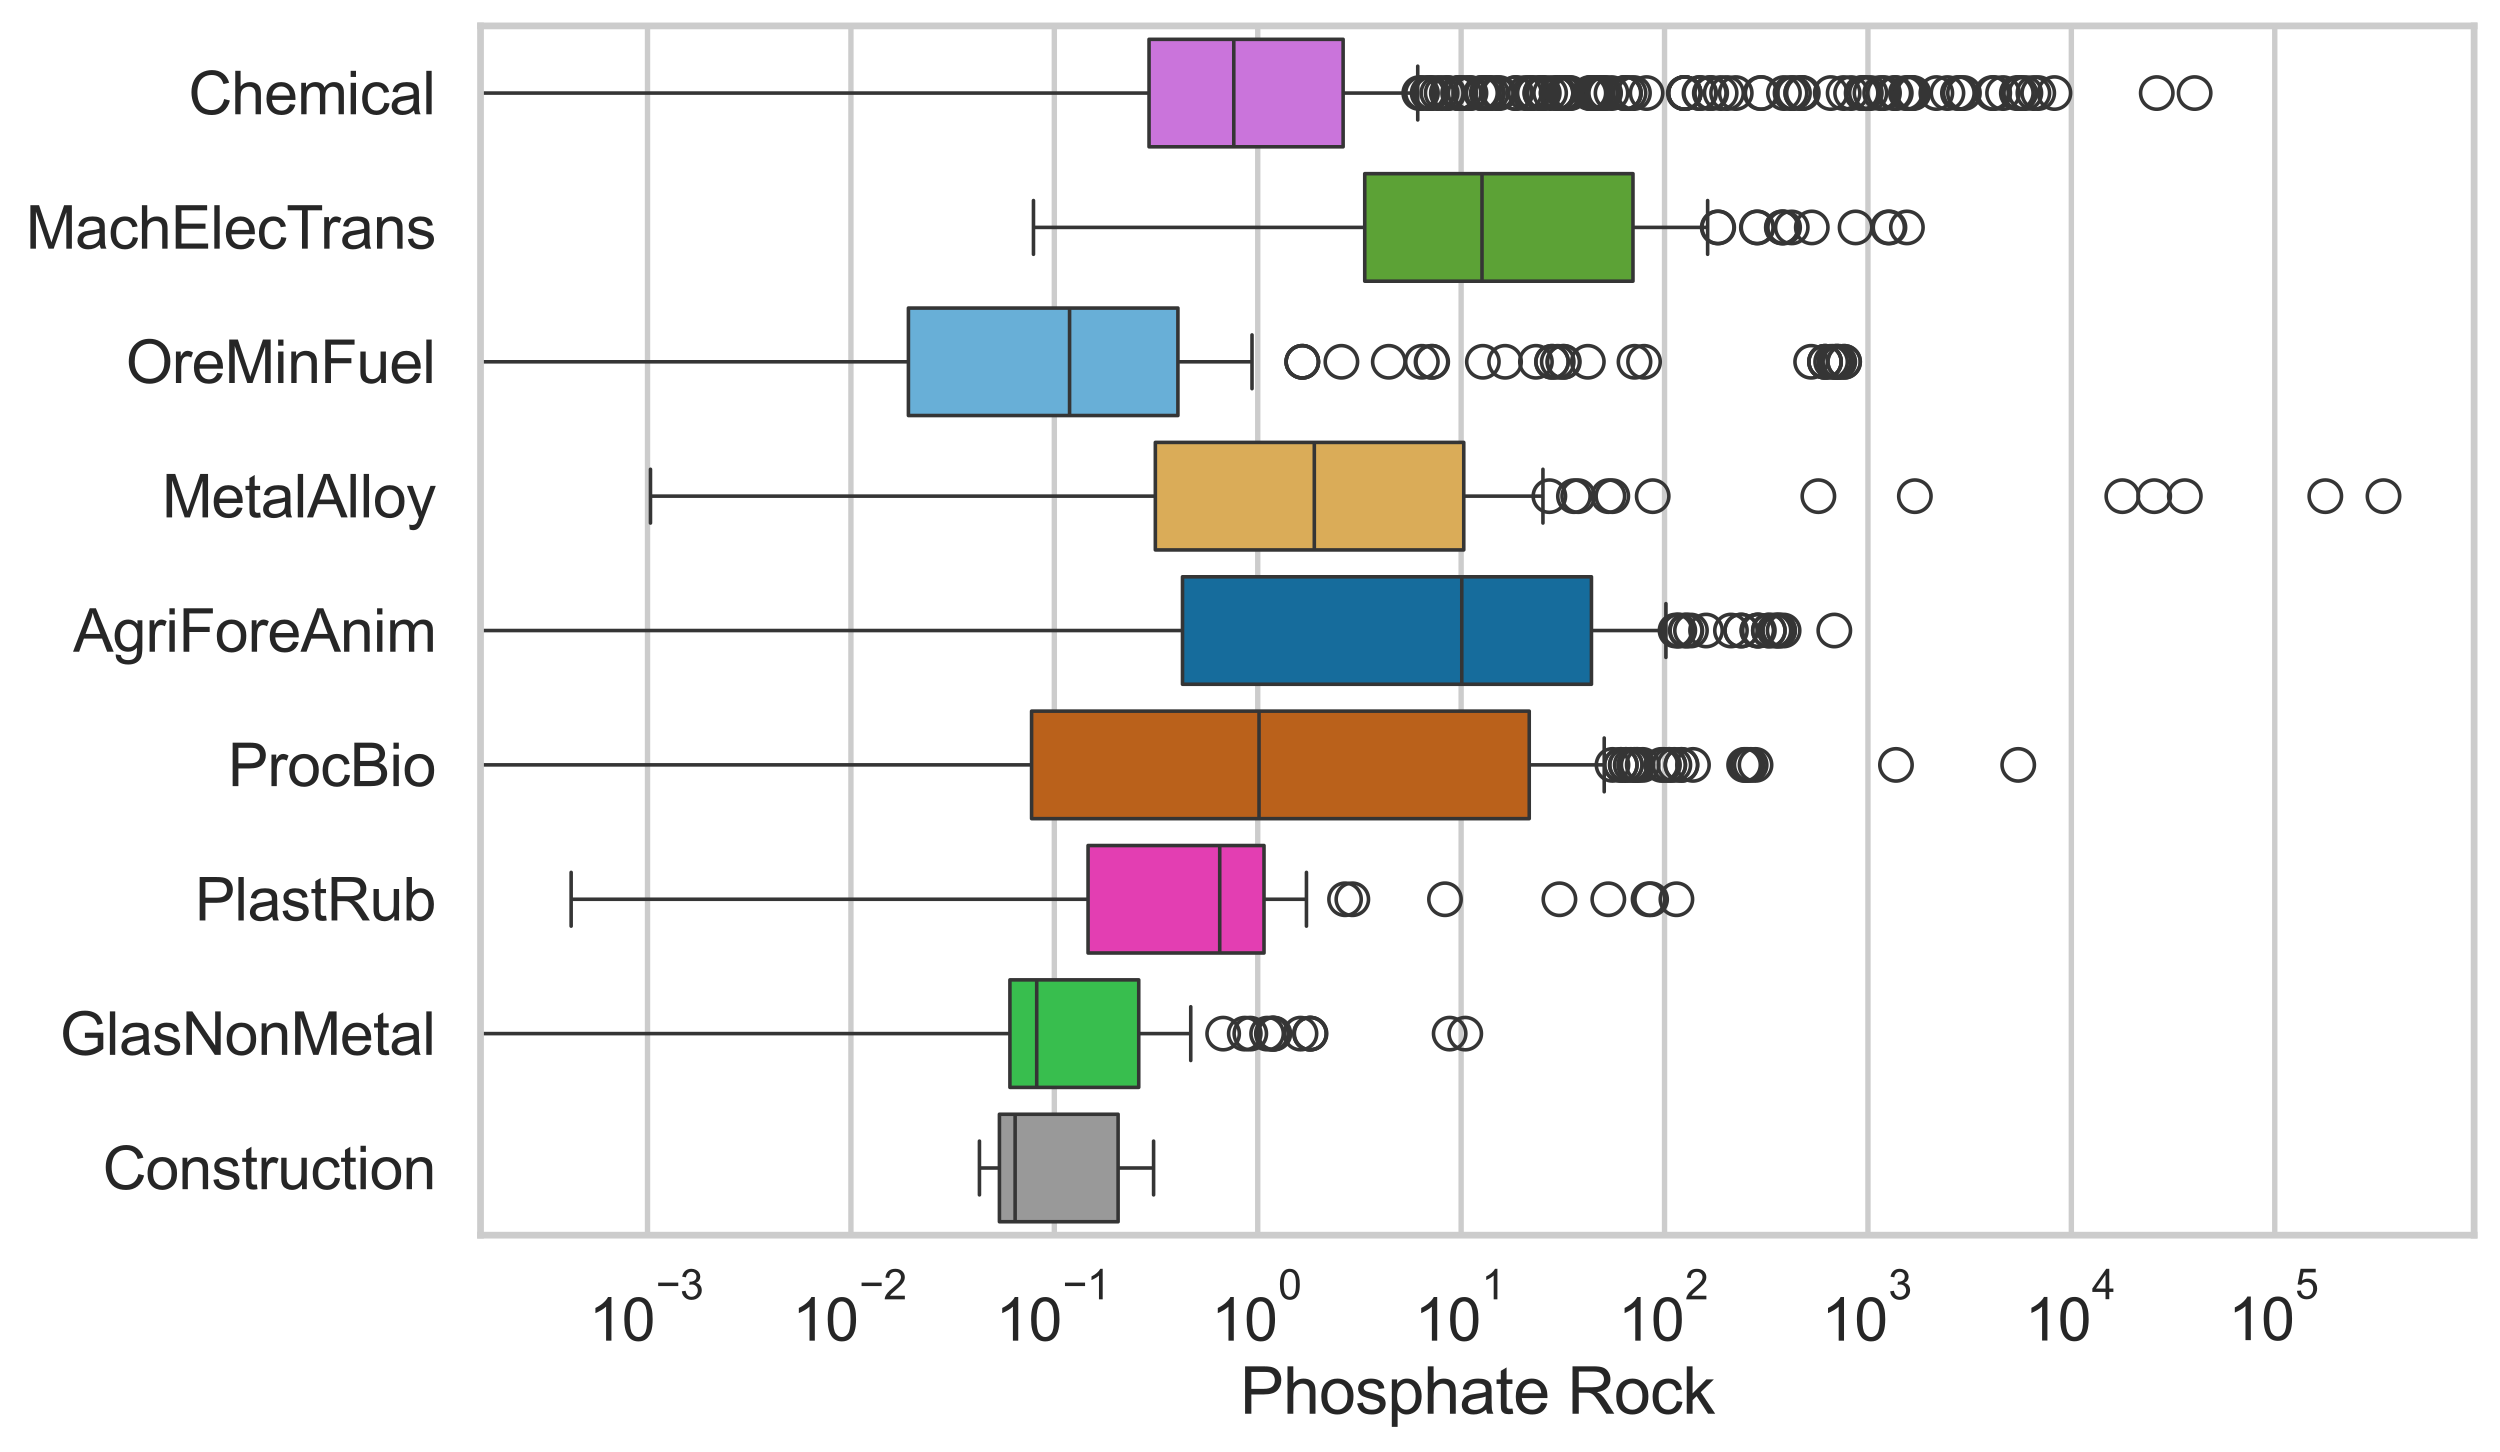 <?xml version="1.0" encoding="utf-8" standalone="no"?>
<!DOCTYPE svg PUBLIC "-//W3C//DTD SVG 1.1//EN"
  "http://www.w3.org/Graphics/SVG/1.1/DTD/svg11.dtd">
<svg xmlns:xlink="http://www.w3.org/1999/xlink" width="695.577pt" height="404.121pt" viewBox="0 0 695.577 404.121" xmlns="http://www.w3.org/2000/svg" version="1.1">
 <defs>
  <style type="text/css">*{stroke-linejoin: round; stroke-linecap: butt}</style>
 </defs>
 <g id="figure_1">
  <g id="patch_1">
   <path d="M 0 404.121 
L 695.577 404.121 
L 695.577 0 
L 0 0 
z
" style="fill: #ffffff"/>
  </g>
  <g id="axes_1">
   <g id="patch_2">
    <path d="M 133.697 343.665 
L 688.377 343.665 
L 688.377 7.2 
L 133.697 7.2 
z
" style="fill: #ffffff"/>
   </g>
   <g id="matplotlib.axis_1">
    <g id="xtick_1">
     <g id="line2d_1">
      <path d="M 180.16 343.665 
L 180.16 7.2 
" clip-path="url(#pf57bcfd686)" style="fill: none; stroke: #cccccc; stroke-width: 1.5; stroke-linecap: round"/>
     </g>
     <g id="text_1">
      <!-- $\mathdefault{10^{-3}}$ -->
      <g style="fill: #262626" transform="translate(163.825 373.18) scale(0.165 -0.165)">
       <defs>
        <path id="ArialMT-31" d="M 2384 0 
L 1822 0 
L 1822 3584 
Q 1619 3391 1289 3197 
Q 959 3003 697 2906 
L 697 3450 
Q 1169 3672 1522 3987 
Q 1875 4303 2022 4600 
L 2384 4600 
L 2384 0 
z
" transform="scale(0.016)"/>
        <path id="ArialMT-30" d="M 266 2259 
Q 266 3072 433 3567 
Q 600 4063 929 4331 
Q 1259 4600 1759 4600 
Q 2128 4600 2406 4451 
Q 2684 4303 2865 4023 
Q 3047 3744 3150 3342 
Q 3253 2941 3253 2259 
Q 3253 1453 3087 958 
Q 2922 463 2592 192 
Q 2263 -78 1759 -78 
Q 1097 -78 719 397 
Q 266 969 266 2259 
z
M 844 2259 
Q 844 1131 1108 757 
Q 1372 384 1759 384 
Q 2147 384 2411 759 
Q 2675 1134 2675 2259 
Q 2675 3391 2411 3762 
Q 2147 4134 1753 4134 
Q 1366 4134 1134 3806 
Q 844 3388 844 2259 
z
" transform="scale(0.016)"/>
        <path id="ArialMT-2212" d="M 3381 1997 
L 356 1997 
L 356 2522 
L 3381 2522 
L 3381 1997 
z
" transform="scale(0.016)"/>
        <path id="ArialMT-33" d="M 269 1209 
L 831 1284 
Q 928 806 1161 595 
Q 1394 384 1728 384 
Q 2125 384 2398 659 
Q 2672 934 2672 1341 
Q 2672 1728 2419 1979 
Q 2166 2231 1775 2231 
Q 1616 2231 1378 2169 
L 1441 2663 
Q 1497 2656 1531 2656 
Q 1891 2656 2178 2843 
Q 2466 3031 2466 3422 
Q 2466 3731 2256 3934 
Q 2047 4138 1716 4138 
Q 1388 4138 1169 3931 
Q 950 3725 888 3313 
L 325 3413 
Q 428 3978 793 4289 
Q 1159 4600 1703 4600 
Q 2078 4600 2393 4439 
Q 2709 4278 2876 4000 
Q 3044 3722 3044 3409 
Q 3044 3113 2884 2869 
Q 2725 2625 2413 2481 
Q 2819 2388 3044 2092 
Q 3269 1797 3269 1353 
Q 3269 753 2831 336 
Q 2394 -81 1725 -81 
Q 1122 -81 723 278 
Q 325 638 269 1209 
z
" transform="scale(0.016)"/>
       </defs>
       <use xlink:href="#ArialMT-31" transform="translate(0 0.994)"/>
       <use xlink:href="#ArialMT-30" transform="translate(55.615 0.994)"/>
       <use xlink:href="#ArialMT-2212" transform="translate(112.973 70.688) scale(0.7)"/>
       <use xlink:href="#ArialMT-33" transform="translate(153.852 70.688) scale(0.7)"/>
      </g>
     </g>
    </g>
    <g id="xtick_2">
     <g id="line2d_2">
      <path d="M 236.753 343.665 
L 236.753 7.2 
" clip-path="url(#pf57bcfd686)" style="fill: none; stroke: #cccccc; stroke-width: 1.5; stroke-linecap: round"/>
     </g>
     <g id="text_2">
      <!-- $\mathdefault{10^{-2}}$ -->
      <g style="fill: #262626" transform="translate(220.418 373.18) scale(0.165 -0.165)">
       <defs>
        <path id="ArialMT-32" d="M 3222 541 
L 3222 0 
L 194 0 
Q 188 203 259 391 
Q 375 700 629 1000 
Q 884 1300 1366 1694 
Q 2113 2306 2375 2664 
Q 2638 3022 2638 3341 
Q 2638 3675 2398 3904 
Q 2159 4134 1775 4134 
Q 1369 4134 1125 3890 
Q 881 3647 878 3216 
L 300 3275 
Q 359 3922 746 4261 
Q 1134 4600 1788 4600 
Q 2447 4600 2831 4234 
Q 3216 3869 3216 3328 
Q 3216 3053 3103 2787 
Q 2991 2522 2730 2228 
Q 2469 1934 1863 1422 
Q 1356 997 1212 845 
Q 1069 694 975 541 
L 3222 541 
z
" transform="scale(0.016)"/>
       </defs>
       <use xlink:href="#ArialMT-31" transform="translate(0 0.994)"/>
       <use xlink:href="#ArialMT-30" transform="translate(55.615 0.994)"/>
       <use xlink:href="#ArialMT-2212" transform="translate(112.973 70.688) scale(0.7)"/>
       <use xlink:href="#ArialMT-32" transform="translate(153.852 70.688) scale(0.7)"/>
      </g>
     </g>
    </g>
    <g id="xtick_3">
     <g id="line2d_3">
      <path d="M 293.346 343.665 
L 293.346 7.2 
" clip-path="url(#pf57bcfd686)" style="fill: none; stroke: #cccccc; stroke-width: 1.5; stroke-linecap: round"/>
     </g>
     <g id="text_3">
      <!-- $\mathdefault{10^{-1}}$ -->
      <g style="fill: #262626" transform="translate(277.011 373.18) scale(0.165 -0.165)">
       <use xlink:href="#ArialMT-31" transform="translate(0 0.994)"/>
       <use xlink:href="#ArialMT-30" transform="translate(55.615 0.994)"/>
       <use xlink:href="#ArialMT-2212" transform="translate(112.973 70.688) scale(0.7)"/>
       <use xlink:href="#ArialMT-31" transform="translate(153.852 70.688) scale(0.7)"/>
      </g>
     </g>
    </g>
    <g id="xtick_4">
     <g id="line2d_4">
      <path d="M 349.94 343.665 
L 349.94 7.2 
" clip-path="url(#pf57bcfd686)" style="fill: none; stroke: #cccccc; stroke-width: 1.5; stroke-linecap: round"/>
     </g>
     <g id="text_4">
      <!-- $\mathdefault{10^{0}}$ -->
      <g style="fill: #262626" transform="translate(336.987 373.18) scale(0.165 -0.165)">
       <use xlink:href="#ArialMT-31" transform="translate(0 0.994)"/>
       <use xlink:href="#ArialMT-30" transform="translate(55.615 0.994)"/>
       <use xlink:href="#ArialMT-30" transform="translate(112.973 70.688) scale(0.7)"/>
      </g>
     </g>
    </g>
    <g id="xtick_5">
     <g id="line2d_5">
      <path d="M 406.533 343.665 
L 406.533 7.2 
" clip-path="url(#pf57bcfd686)" style="fill: none; stroke: #cccccc; stroke-width: 1.5; stroke-linecap: round"/>
     </g>
     <g id="text_5">
      <!-- $\mathdefault{10^{1}}$ -->
      <g style="fill: #262626" transform="translate(393.581 373.18) scale(0.165 -0.165)">
       <use xlink:href="#ArialMT-31" transform="translate(0 0.994)"/>
       <use xlink:href="#ArialMT-30" transform="translate(55.615 0.994)"/>
       <use xlink:href="#ArialMT-31" transform="translate(112.973 70.688) scale(0.7)"/>
      </g>
     </g>
    </g>
    <g id="xtick_6">
     <g id="line2d_6">
      <path d="M 463.127 343.665 
L 463.127 7.2 
" clip-path="url(#pf57bcfd686)" style="fill: none; stroke: #cccccc; stroke-width: 1.5; stroke-linecap: round"/>
     </g>
     <g id="text_6">
      <!-- $\mathdefault{10^{2}}$ -->
      <g style="fill: #262626" transform="translate(450.174 373.18) scale(0.165 -0.165)">
       <use xlink:href="#ArialMT-31" transform="translate(0 0.994)"/>
       <use xlink:href="#ArialMT-30" transform="translate(55.615 0.994)"/>
       <use xlink:href="#ArialMT-32" transform="translate(112.973 70.688) scale(0.7)"/>
      </g>
     </g>
    </g>
    <g id="xtick_7">
     <g id="line2d_7">
      <path d="M 519.72 343.665 
L 519.72 7.2 
" clip-path="url(#pf57bcfd686)" style="fill: none; stroke: #cccccc; stroke-width: 1.5; stroke-linecap: round"/>
     </g>
     <g id="text_7">
      <!-- $\mathdefault{10^{3}}$ -->
      <g style="fill: #262626" transform="translate(506.768 373.18) scale(0.165 -0.165)">
       <use xlink:href="#ArialMT-31" transform="translate(0 0.994)"/>
       <use xlink:href="#ArialMT-30" transform="translate(55.615 0.994)"/>
       <use xlink:href="#ArialMT-33" transform="translate(112.973 70.688) scale(0.7)"/>
      </g>
     </g>
    </g>
    <g id="xtick_8">
     <g id="line2d_8">
      <path d="M 576.314 343.665 
L 576.314 7.2 
" clip-path="url(#pf57bcfd686)" style="fill: none; stroke: #cccccc; stroke-width: 1.5; stroke-linecap: round"/>
     </g>
     <g id="text_8">
      <!-- $\mathdefault{10^{4}}$ -->
      <g style="fill: #262626" transform="translate(563.361 373.015) scale(0.165 -0.165)">
       <defs>
        <path id="ArialMT-34" d="M 2069 0 
L 2069 1097 
L 81 1097 
L 81 1613 
L 2172 4581 
L 2631 4581 
L 2631 1613 
L 3250 1613 
L 3250 1097 
L 2631 1097 
L 2631 0 
L 2069 0 
z
M 2069 1613 
L 2069 3678 
L 634 1613 
L 2069 1613 
z
" transform="scale(0.016)"/>
       </defs>
       <use xlink:href="#ArialMT-31" transform="translate(0 0.202)"/>
       <use xlink:href="#ArialMT-30" transform="translate(55.615 0.202)"/>
       <use xlink:href="#ArialMT-34" transform="translate(112.973 69.895) scale(0.7)"/>
      </g>
     </g>
    </g>
    <g id="xtick_9">
     <g id="line2d_9">
      <path d="M 632.907 343.665 
L 632.907 7.2 
" clip-path="url(#pf57bcfd686)" style="fill: none; stroke: #cccccc; stroke-width: 1.5; stroke-linecap: round"/>
     </g>
     <g id="text_9">
      <!-- $\mathdefault{10^{5}}$ -->
      <g style="fill: #262626" transform="translate(619.954 373.015) scale(0.165 -0.165)">
       <defs>
        <path id="ArialMT-35" d="M 266 1200 
L 856 1250 
Q 922 819 1161 601 
Q 1400 384 1738 384 
Q 2144 384 2425 690 
Q 2706 997 2706 1503 
Q 2706 1984 2436 2262 
Q 2166 2541 1728 2541 
Q 1456 2541 1237 2417 
Q 1019 2294 894 2097 
L 366 2166 
L 809 4519 
L 3088 4519 
L 3088 3981 
L 1259 3981 
L 1013 2750 
Q 1425 3038 1878 3038 
Q 2478 3038 2890 2622 
Q 3303 2206 3303 1553 
Q 3303 931 2941 478 
Q 2500 -78 1738 -78 
Q 1113 -78 717 272 
Q 322 622 266 1200 
z
" transform="scale(0.016)"/>
       </defs>
       <use xlink:href="#ArialMT-31" transform="translate(0 0.88)"/>
       <use xlink:href="#ArialMT-30" transform="translate(55.615 0.88)"/>
       <use xlink:href="#ArialMT-35" transform="translate(112.973 70.573) scale(0.7)"/>
      </g>
     </g>
    </g>
    <g id="xtick_10"/>
    <g id="xtick_11"/>
    <g id="xtick_12"/>
    <g id="xtick_13"/>
    <g id="xtick_14"/>
    <g id="xtick_15"/>
    <g id="xtick_16"/>
    <g id="xtick_17"/>
    <g id="xtick_18"/>
    <g id="xtick_19"/>
    <g id="xtick_20"/>
    <g id="xtick_21"/>
    <g id="xtick_22"/>
    <g id="xtick_23"/>
    <g id="xtick_24"/>
    <g id="xtick_25"/>
    <g id="xtick_26"/>
    <g id="xtick_27"/>
    <g id="xtick_28"/>
    <g id="xtick_29"/>
    <g id="xtick_30"/>
    <g id="xtick_31"/>
    <g id="xtick_32"/>
    <g id="xtick_33"/>
    <g id="xtick_34"/>
    <g id="xtick_35"/>
    <g id="xtick_36"/>
    <g id="xtick_37"/>
    <g id="xtick_38"/>
    <g id="xtick_39"/>
    <g id="xtick_40"/>
    <g id="xtick_41"/>
    <g id="xtick_42"/>
    <g id="xtick_43"/>
    <g id="xtick_44"/>
    <g id="xtick_45"/>
    <g id="xtick_46"/>
    <g id="xtick_47"/>
    <g id="xtick_48"/>
    <g id="xtick_49"/>
    <g id="xtick_50"/>
    <g id="xtick_51"/>
    <g id="xtick_52"/>
    <g id="xtick_53"/>
    <g id="xtick_54"/>
    <g id="xtick_55"/>
    <g id="xtick_56"/>
    <g id="xtick_57"/>
    <g id="xtick_58"/>
    <g id="xtick_59"/>
    <g id="xtick_60"/>
    <g id="xtick_61"/>
    <g id="xtick_62"/>
    <g id="xtick_63"/>
    <g id="xtick_64"/>
    <g id="xtick_65"/>
    <g id="xtick_66"/>
    <g id="xtick_67"/>
    <g id="xtick_68"/>
    <g id="xtick_69"/>
    <g id="xtick_70"/>
    <g id="xtick_71"/>
    <g id="xtick_72"/>
    <g id="xtick_73"/>
    <g id="xtick_74"/>
    <g id="xtick_75"/>
    <g id="xtick_76"/>
    <g id="xtick_77"/>
    <g id="xtick_78"/>
    <g id="xtick_79"/>
    <g id="xtick_80"/>
    <g id="xtick_81"/>
    <g id="xtick_82"/>
    <g id="xtick_83"/>
    <g id="xtick_84"/>
    <g id="xtick_85"/>
    <g id="xtick_86"/>
    <g id="xtick_87"/>
    <g id="xtick_88"/>
    <g id="xtick_89"/>
    <g id="text_10">
     <!-- Phosphate Rock -->
     <g style="fill: #262626" transform="translate(344.999 393.344) scale(0.18 -0.18)">
      <defs>
       <path id="ArialMT-50" d="M 494 0 
L 494 4581 
L 2222 4581 
Q 2678 4581 2919 4538 
Q 3256 4481 3484 4323 
Q 3713 4166 3852 3881 
Q 3991 3597 3991 3256 
Q 3991 2672 3619 2267 
Q 3247 1863 2275 1863 
L 1100 1863 
L 1100 0 
L 494 0 
z
M 1100 2403 
L 2284 2403 
Q 2872 2403 3119 2622 
Q 3366 2841 3366 3238 
Q 3366 3525 3220 3729 
Q 3075 3934 2838 4000 
Q 2684 4041 2272 4041 
L 1100 4041 
L 1100 2403 
z
" transform="scale(0.016)"/>
       <path id="ArialMT-68" d="M 422 0 
L 422 4581 
L 984 4581 
L 984 2938 
Q 1378 3394 1978 3394 
Q 2347 3394 2619 3248 
Q 2891 3103 3008 2847 
Q 3125 2591 3125 2103 
L 3125 0 
L 2563 0 
L 2563 2103 
Q 2563 2525 2380 2717 
Q 2197 2909 1863 2909 
Q 1613 2909 1392 2779 
Q 1172 2650 1078 2428 
Q 984 2206 984 1816 
L 984 0 
L 422 0 
z
" transform="scale(0.016)"/>
       <path id="ArialMT-6f" d="M 213 1659 
Q 213 2581 725 3025 
Q 1153 3394 1769 3394 
Q 2453 3394 2887 2945 
Q 3322 2497 3322 1706 
Q 3322 1066 3130 698 
Q 2938 331 2570 128 
Q 2203 -75 1769 -75 
Q 1072 -75 642 372 
Q 213 819 213 1659 
z
M 791 1659 
Q 791 1022 1069 705 
Q 1347 388 1769 388 
Q 2188 388 2466 706 
Q 2744 1025 2744 1678 
Q 2744 2294 2464 2611 
Q 2184 2928 1769 2928 
Q 1347 2928 1069 2612 
Q 791 2297 791 1659 
z
" transform="scale(0.016)"/>
       <path id="ArialMT-73" d="M 197 991 
L 753 1078 
Q 800 744 1014 566 
Q 1228 388 1613 388 
Q 2000 388 2187 545 
Q 2375 703 2375 916 
Q 2375 1106 2209 1216 
Q 2094 1291 1634 1406 
Q 1016 1563 777 1677 
Q 538 1791 414 1992 
Q 291 2194 291 2438 
Q 291 2659 392 2848 
Q 494 3038 669 3163 
Q 800 3259 1026 3326 
Q 1253 3394 1513 3394 
Q 1903 3394 2198 3281 
Q 2494 3169 2634 2976 
Q 2775 2784 2828 2463 
L 2278 2388 
Q 2241 2644 2061 2787 
Q 1881 2931 1553 2931 
Q 1166 2931 1000 2803 
Q 834 2675 834 2503 
Q 834 2394 903 2306 
Q 972 2216 1119 2156 
Q 1203 2125 1616 2013 
Q 2213 1853 2448 1751 
Q 2684 1650 2818 1456 
Q 2953 1263 2953 975 
Q 2953 694 2789 445 
Q 2625 197 2315 61 
Q 2006 -75 1616 -75 
Q 969 -75 630 194 
Q 291 463 197 991 
z
" transform="scale(0.016)"/>
       <path id="ArialMT-70" d="M 422 -1272 
L 422 3319 
L 934 3319 
L 934 2888 
Q 1116 3141 1344 3267 
Q 1572 3394 1897 3394 
Q 2322 3394 2647 3175 
Q 2972 2956 3137 2557 
Q 3303 2159 3303 1684 
Q 3303 1175 3120 767 
Q 2938 359 2589 142 
Q 2241 -75 1856 -75 
Q 1575 -75 1351 44 
Q 1128 163 984 344 
L 984 -1272 
L 422 -1272 
z
M 931 1641 
Q 931 1000 1190 694 
Q 1450 388 1819 388 
Q 2194 388 2461 705 
Q 2728 1022 2728 1688 
Q 2728 2322 2467 2637 
Q 2206 2953 1844 2953 
Q 1484 2953 1207 2617 
Q 931 2281 931 1641 
z
" transform="scale(0.016)"/>
       <path id="ArialMT-61" d="M 2588 409 
Q 2275 144 1986 34 
Q 1697 -75 1366 -75 
Q 819 -75 525 192 
Q 231 459 231 875 
Q 231 1119 342 1320 
Q 453 1522 633 1644 
Q 813 1766 1038 1828 
Q 1203 1872 1538 1913 
Q 2219 1994 2541 2106 
Q 2544 2222 2544 2253 
Q 2544 2597 2384 2738 
Q 2169 2928 1744 2928 
Q 1347 2928 1158 2789 
Q 969 2650 878 2297 
L 328 2372 
Q 403 2725 575 2942 
Q 747 3159 1072 3276 
Q 1397 3394 1825 3394 
Q 2250 3394 2515 3294 
Q 2781 3194 2906 3042 
Q 3031 2891 3081 2659 
Q 3109 2516 3109 2141 
L 3109 1391 
Q 3109 606 3145 398 
Q 3181 191 3288 0 
L 2700 0 
Q 2613 175 2588 409 
z
M 2541 1666 
Q 2234 1541 1622 1453 
Q 1275 1403 1131 1340 
Q 988 1278 909 1158 
Q 831 1038 831 891 
Q 831 666 1001 516 
Q 1172 366 1500 366 
Q 1825 366 2078 508 
Q 2331 650 2450 897 
Q 2541 1088 2541 1459 
L 2541 1666 
z
" transform="scale(0.016)"/>
       <path id="ArialMT-74" d="M 1650 503 
L 1731 6 
Q 1494 -44 1306 -44 
Q 1000 -44 831 53 
Q 663 150 594 308 
Q 525 466 525 972 
L 525 2881 
L 113 2881 
L 113 3319 
L 525 3319 
L 525 4141 
L 1084 4478 
L 1084 3319 
L 1650 3319 
L 1650 2881 
L 1084 2881 
L 1084 941 
Q 1084 700 1114 631 
Q 1144 563 1211 522 
Q 1278 481 1403 481 
Q 1497 481 1650 503 
z
" transform="scale(0.016)"/>
       <path id="ArialMT-65" d="M 2694 1069 
L 3275 997 
Q 3138 488 2766 206 
Q 2394 -75 1816 -75 
Q 1088 -75 661 373 
Q 234 822 234 1631 
Q 234 2469 665 2931 
Q 1097 3394 1784 3394 
Q 2450 3394 2872 2941 
Q 3294 2488 3294 1666 
Q 3294 1616 3291 1516 
L 816 1516 
Q 847 969 1125 678 
Q 1403 388 1819 388 
Q 2128 388 2347 550 
Q 2566 713 2694 1069 
z
M 847 1978 
L 2700 1978 
Q 2663 2397 2488 2606 
Q 2219 2931 1791 2931 
Q 1403 2931 1139 2672 
Q 875 2413 847 1978 
z
" transform="scale(0.016)"/>
       <path id="ArialMT-20" transform="scale(0.016)"/>
       <path id="ArialMT-52" d="M 503 0 
L 503 4581 
L 2534 4581 
Q 3147 4581 3465 4457 
Q 3784 4334 3975 4021 
Q 4166 3709 4166 3331 
Q 4166 2844 3850 2509 
Q 3534 2175 2875 2084 
Q 3116 1969 3241 1856 
Q 3506 1613 3744 1247 
L 4541 0 
L 3778 0 
L 3172 953 
Q 2906 1366 2734 1584 
Q 2563 1803 2427 1890 
Q 2291 1978 2150 2013 
Q 2047 2034 1813 2034 
L 1109 2034 
L 1109 0 
L 503 0 
z
M 1109 2559 
L 2413 2559 
Q 2828 2559 3062 2645 
Q 3297 2731 3419 2920 
Q 3541 3109 3541 3331 
Q 3541 3656 3305 3865 
Q 3069 4075 2559 4075 
L 1109 4075 
L 1109 2559 
z
" transform="scale(0.016)"/>
       <path id="ArialMT-63" d="M 2588 1216 
L 3141 1144 
Q 3050 572 2676 248 
Q 2303 -75 1759 -75 
Q 1078 -75 664 370 
Q 250 816 250 1647 
Q 250 2184 428 2587 
Q 606 2991 970 3192 
Q 1334 3394 1763 3394 
Q 2303 3394 2647 3120 
Q 2991 2847 3088 2344 
L 2541 2259 
Q 2463 2594 2264 2762 
Q 2066 2931 1784 2931 
Q 1359 2931 1093 2626 
Q 828 2322 828 1663 
Q 828 994 1084 691 
Q 1341 388 1753 388 
Q 2084 388 2306 591 
Q 2528 794 2588 1216 
z
" transform="scale(0.016)"/>
       <path id="ArialMT-6b" d="M 425 0 
L 425 4581 
L 988 4581 
L 988 1969 
L 2319 3319 
L 3047 3319 
L 1778 2088 
L 3175 0 
L 2481 0 
L 1384 1697 
L 988 1316 
L 988 0 
L 425 0 
z
" transform="scale(0.016)"/>
      </defs>
      <use xlink:href="#ArialMT-50"/>
      <use xlink:href="#ArialMT-68" transform="translate(66.699 0)"/>
      <use xlink:href="#ArialMT-6f" transform="translate(122.314 0)"/>
      <use xlink:href="#ArialMT-73" transform="translate(177.93 0)"/>
      <use xlink:href="#ArialMT-70" transform="translate(227.93 0)"/>
      <use xlink:href="#ArialMT-68" transform="translate(283.545 0)"/>
      <use xlink:href="#ArialMT-61" transform="translate(339.16 0)"/>
      <use xlink:href="#ArialMT-74" transform="translate(394.775 0)"/>
      <use xlink:href="#ArialMT-65" transform="translate(422.559 0)"/>
      <use xlink:href="#ArialMT-20" transform="translate(478.174 0)"/>
      <use xlink:href="#ArialMT-52" transform="translate(505.957 0)"/>
      <use xlink:href="#ArialMT-6f" transform="translate(578.174 0)"/>
      <use xlink:href="#ArialMT-63" transform="translate(633.789 0)"/>
      <use xlink:href="#ArialMT-6b" transform="translate(683.789 0)"/>
     </g>
    </g>
   </g>
   <g id="matplotlib.axis_2">
    <g id="ytick_1">
     <g id="text_11">
      <!-- Chemical -->
      <g style="fill: #262626" transform="translate(52.428 31.798) scale(0.165 -0.165)">
       <defs>
        <path id="ArialMT-43" d="M 3763 1606 
L 4369 1453 
Q 4178 706 3683 314 
Q 3188 -78 2472 -78 
Q 1731 -78 1267 223 
Q 803 525 561 1097 
Q 319 1669 319 2325 
Q 319 3041 592 3573 
Q 866 4106 1370 4382 
Q 1875 4659 2481 4659 
Q 3169 4659 3637 4309 
Q 4106 3959 4291 3325 
L 3694 3184 
Q 3534 3684 3231 3912 
Q 2928 4141 2469 4141 
Q 1941 4141 1586 3887 
Q 1231 3634 1087 3207 
Q 944 2781 944 2328 
Q 944 1744 1114 1308 
Q 1284 872 1643 656 
Q 2003 441 2422 441 
Q 2931 441 3284 734 
Q 3638 1028 3763 1606 
z
" transform="scale(0.016)"/>
        <path id="ArialMT-6d" d="M 422 0 
L 422 3319 
L 925 3319 
L 925 2853 
Q 1081 3097 1340 3245 
Q 1600 3394 1931 3394 
Q 2300 3394 2536 3241 
Q 2772 3088 2869 2813 
Q 3263 3394 3894 3394 
Q 4388 3394 4653 3120 
Q 4919 2847 4919 2278 
L 4919 0 
L 4359 0 
L 4359 2091 
Q 4359 2428 4304 2576 
Q 4250 2725 4106 2815 
Q 3963 2906 3769 2906 
Q 3419 2906 3187 2673 
Q 2956 2441 2956 1928 
L 2956 0 
L 2394 0 
L 2394 2156 
Q 2394 2531 2256 2718 
Q 2119 2906 1806 2906 
Q 1569 2906 1367 2781 
Q 1166 2656 1075 2415 
Q 984 2175 984 1722 
L 984 0 
L 422 0 
z
" transform="scale(0.016)"/>
        <path id="ArialMT-69" d="M 425 3934 
L 425 4581 
L 988 4581 
L 988 3934 
L 425 3934 
z
M 425 0 
L 425 3319 
L 988 3319 
L 988 0 
L 425 0 
z
" transform="scale(0.016)"/>
        <path id="ArialMT-6c" d="M 409 0 
L 409 4581 
L 972 4581 
L 972 0 
L 409 0 
z
" transform="scale(0.016)"/>
       </defs>
       <use xlink:href="#ArialMT-43"/>
       <use xlink:href="#ArialMT-68" transform="translate(72.217 0)"/>
       <use xlink:href="#ArialMT-65" transform="translate(127.832 0)"/>
       <use xlink:href="#ArialMT-6d" transform="translate(183.447 0)"/>
       <use xlink:href="#ArialMT-69" transform="translate(266.748 0)"/>
       <use xlink:href="#ArialMT-63" transform="translate(288.965 0)"/>
       <use xlink:href="#ArialMT-61" transform="translate(338.965 0)"/>
       <use xlink:href="#ArialMT-6c" transform="translate(394.58 0)"/>
      </g>
     </g>
    </g>
    <g id="ytick_2">
     <g id="text_12">
      <!-- MachElecTrans -->
      <g style="fill: #262626" transform="translate(7.2 69.183) scale(0.165 -0.165)">
       <defs>
        <path id="ArialMT-4d" d="M 475 0 
L 475 4581 
L 1388 4581 
L 2472 1338 
Q 2622 884 2691 659 
Q 2769 909 2934 1394 
L 4031 4581 
L 4847 4581 
L 4847 0 
L 4263 0 
L 4263 3834 
L 2931 0 
L 2384 0 
L 1059 3900 
L 1059 0 
L 475 0 
z
" transform="scale(0.016)"/>
        <path id="ArialMT-45" d="M 506 0 
L 506 4581 
L 3819 4581 
L 3819 4041 
L 1113 4041 
L 1113 2638 
L 3647 2638 
L 3647 2100 
L 1113 2100 
L 1113 541 
L 3925 541 
L 3925 0 
L 506 0 
z
" transform="scale(0.016)"/>
        <path id="ArialMT-54" d="M 1659 0 
L 1659 4041 
L 150 4041 
L 150 4581 
L 3781 4581 
L 3781 4041 
L 2266 4041 
L 2266 0 
L 1659 0 
z
" transform="scale(0.016)"/>
        <path id="ArialMT-72" d="M 416 0 
L 416 3319 
L 922 3319 
L 922 2816 
Q 1116 3169 1280 3281 
Q 1444 3394 1641 3394 
Q 1925 3394 2219 3213 
L 2025 2691 
Q 1819 2813 1613 2813 
Q 1428 2813 1281 2702 
Q 1134 2591 1072 2394 
Q 978 2094 978 1738 
L 978 0 
L 416 0 
z
" transform="scale(0.016)"/>
        <path id="ArialMT-6e" d="M 422 0 
L 422 3319 
L 928 3319 
L 928 2847 
Q 1294 3394 1984 3394 
Q 2284 3394 2536 3286 
Q 2788 3178 2913 3003 
Q 3038 2828 3088 2588 
Q 3119 2431 3119 2041 
L 3119 0 
L 2556 0 
L 2556 2019 
Q 2556 2363 2490 2533 
Q 2425 2703 2258 2804 
Q 2091 2906 1866 2906 
Q 1506 2906 1245 2678 
Q 984 2450 984 1813 
L 984 0 
L 422 0 
z
" transform="scale(0.016)"/>
       </defs>
       <use xlink:href="#ArialMT-4d"/>
       <use xlink:href="#ArialMT-61" transform="translate(83.301 0)"/>
       <use xlink:href="#ArialMT-63" transform="translate(138.916 0)"/>
       <use xlink:href="#ArialMT-68" transform="translate(188.916 0)"/>
       <use xlink:href="#ArialMT-45" transform="translate(244.531 0)"/>
       <use xlink:href="#ArialMT-6c" transform="translate(311.23 0)"/>
       <use xlink:href="#ArialMT-65" transform="translate(333.447 0)"/>
       <use xlink:href="#ArialMT-63" transform="translate(389.062 0)"/>
       <use xlink:href="#ArialMT-54" transform="translate(439.062 0)"/>
       <use xlink:href="#ArialMT-72" transform="translate(496.396 0)"/>
       <use xlink:href="#ArialMT-61" transform="translate(529.697 0)"/>
       <use xlink:href="#ArialMT-6e" transform="translate(585.312 0)"/>
       <use xlink:href="#ArialMT-73" transform="translate(640.928 0)"/>
      </g>
     </g>
    </g>
    <g id="ytick_3">
     <g id="text_13">
      <!-- OreMinFuel -->
      <g style="fill: #262626" transform="translate(35.013 106.568) scale(0.165 -0.165)">
       <defs>
        <path id="ArialMT-4f" d="M 309 2231 
Q 309 3372 921 4017 
Q 1534 4663 2503 4663 
Q 3138 4663 3647 4359 
Q 4156 4056 4423 3514 
Q 4691 2972 4691 2284 
Q 4691 1588 4409 1038 
Q 4128 488 3612 205 
Q 3097 -78 2500 -78 
Q 1853 -78 1343 234 
Q 834 547 571 1087 
Q 309 1628 309 2231 
z
M 934 2222 
Q 934 1394 1379 917 
Q 1825 441 2497 441 
Q 3181 441 3623 922 
Q 4066 1403 4066 2288 
Q 4066 2847 3877 3264 
Q 3688 3681 3323 3911 
Q 2959 4141 2506 4141 
Q 1863 4141 1398 3698 
Q 934 3256 934 2222 
z
" transform="scale(0.016)"/>
        <path id="ArialMT-46" d="M 525 0 
L 525 4581 
L 3616 4581 
L 3616 4041 
L 1131 4041 
L 1131 2622 
L 3281 2622 
L 3281 2081 
L 1131 2081 
L 1131 0 
L 525 0 
z
" transform="scale(0.016)"/>
        <path id="ArialMT-75" d="M 2597 0 
L 2597 488 
Q 2209 -75 1544 -75 
Q 1250 -75 995 37 
Q 741 150 617 320 
Q 494 491 444 738 
Q 409 903 409 1263 
L 409 3319 
L 972 3319 
L 972 1478 
Q 972 1038 1006 884 
Q 1059 663 1231 536 
Q 1403 409 1656 409 
Q 1909 409 2131 539 
Q 2353 669 2445 892 
Q 2538 1116 2538 1541 
L 2538 3319 
L 3100 3319 
L 3100 0 
L 2597 0 
z
" transform="scale(0.016)"/>
       </defs>
       <use xlink:href="#ArialMT-4f"/>
       <use xlink:href="#ArialMT-72" transform="translate(77.783 0)"/>
       <use xlink:href="#ArialMT-65" transform="translate(111.084 0)"/>
       <use xlink:href="#ArialMT-4d" transform="translate(166.699 0)"/>
       <use xlink:href="#ArialMT-69" transform="translate(250 0)"/>
       <use xlink:href="#ArialMT-6e" transform="translate(272.217 0)"/>
       <use xlink:href="#ArialMT-46" transform="translate(327.832 0)"/>
       <use xlink:href="#ArialMT-75" transform="translate(388.916 0)"/>
       <use xlink:href="#ArialMT-65" transform="translate(444.531 0)"/>
       <use xlink:href="#ArialMT-6c" transform="translate(500.146 0)"/>
      </g>
     </g>
    </g>
    <g id="ytick_4">
     <g id="text_14">
      <!-- MetalAlloy -->
      <g style="fill: #262626" transform="translate(45.088 143.953) scale(0.165 -0.165)">
       <defs>
        <path id="ArialMT-41" d="M -9 0 
L 1750 4581 
L 2403 4581 
L 4278 0 
L 3588 0 
L 3053 1388 
L 1138 1388 
L 634 0 
L -9 0 
z
M 1313 1881 
L 2866 1881 
L 2388 3150 
Q 2169 3728 2063 4100 
Q 1975 3659 1816 3225 
L 1313 1881 
z
" transform="scale(0.016)"/>
        <path id="ArialMT-79" d="M 397 -1278 
L 334 -750 
Q 519 -800 656 -800 
Q 844 -800 956 -737 
Q 1069 -675 1141 -563 
Q 1194 -478 1313 -144 
Q 1328 -97 1363 -6 
L 103 3319 
L 709 3319 
L 1400 1397 
Q 1534 1031 1641 628 
Q 1738 1016 1872 1384 
L 2581 3319 
L 3144 3319 
L 1881 -56 
Q 1678 -603 1566 -809 
Q 1416 -1088 1222 -1217 
Q 1028 -1347 759 -1347 
Q 597 -1347 397 -1278 
z
" transform="scale(0.016)"/>
       </defs>
       <use xlink:href="#ArialMT-4d"/>
       <use xlink:href="#ArialMT-65" transform="translate(83.301 0)"/>
       <use xlink:href="#ArialMT-74" transform="translate(138.916 0)"/>
       <use xlink:href="#ArialMT-61" transform="translate(166.699 0)"/>
       <use xlink:href="#ArialMT-6c" transform="translate(222.314 0)"/>
       <use xlink:href="#ArialMT-41" transform="translate(244.531 0)"/>
       <use xlink:href="#ArialMT-6c" transform="translate(311.23 0)"/>
       <use xlink:href="#ArialMT-6c" transform="translate(333.447 0)"/>
       <use xlink:href="#ArialMT-6f" transform="translate(355.664 0)"/>
       <use xlink:href="#ArialMT-79" transform="translate(411.279 0)"/>
      </g>
     </g>
    </g>
    <g id="ytick_5">
     <g id="text_15">
      <!-- AgriForeAnim -->
      <g style="fill: #262626" transform="translate(20.341 181.337) scale(0.165 -0.165)">
       <defs>
        <path id="ArialMT-67" d="M 319 -275 
L 866 -356 
Q 900 -609 1056 -725 
Q 1266 -881 1628 -881 
Q 2019 -881 2231 -725 
Q 2444 -569 2519 -288 
Q 2563 -116 2559 434 
Q 2191 0 1641 0 
Q 956 0 581 494 
Q 206 988 206 1678 
Q 206 2153 378 2554 
Q 550 2956 876 3175 
Q 1203 3394 1644 3394 
Q 2231 3394 2613 2919 
L 2613 3319 
L 3131 3319 
L 3131 450 
Q 3131 -325 2973 -648 
Q 2816 -972 2473 -1159 
Q 2131 -1347 1631 -1347 
Q 1038 -1347 672 -1080 
Q 306 -813 319 -275 
z
M 784 1719 
Q 784 1066 1043 766 
Q 1303 466 1694 466 
Q 2081 466 2343 764 
Q 2606 1063 2606 1700 
Q 2606 2309 2336 2618 
Q 2066 2928 1684 2928 
Q 1309 2928 1046 2623 
Q 784 2319 784 1719 
z
" transform="scale(0.016)"/>
       </defs>
       <use xlink:href="#ArialMT-41"/>
       <use xlink:href="#ArialMT-67" transform="translate(66.699 0)"/>
       <use xlink:href="#ArialMT-72" transform="translate(122.314 0)"/>
       <use xlink:href="#ArialMT-69" transform="translate(155.615 0)"/>
       <use xlink:href="#ArialMT-46" transform="translate(177.832 0)"/>
       <use xlink:href="#ArialMT-6f" transform="translate(238.916 0)"/>
       <use xlink:href="#ArialMT-72" transform="translate(294.531 0)"/>
       <use xlink:href="#ArialMT-65" transform="translate(327.832 0)"/>
       <use xlink:href="#ArialMT-41" transform="translate(383.447 0)"/>
       <use xlink:href="#ArialMT-6e" transform="translate(450.146 0)"/>
       <use xlink:href="#ArialMT-69" transform="translate(505.762 0)"/>
       <use xlink:href="#ArialMT-6d" transform="translate(527.979 0)"/>
      </g>
     </g>
    </g>
    <g id="ytick_6">
     <g id="text_16">
      <!-- ProcBio -->
      <g style="fill: #262626" transform="translate(63.424 218.722) scale(0.165 -0.165)">
       <defs>
        <path id="ArialMT-42" d="M 469 0 
L 469 4581 
L 2188 4581 
Q 2713 4581 3030 4442 
Q 3347 4303 3526 4014 
Q 3706 3725 3706 3409 
Q 3706 3116 3547 2856 
Q 3388 2597 3066 2438 
Q 3481 2316 3704 2022 
Q 3928 1728 3928 1328 
Q 3928 1006 3792 729 
Q 3656 453 3456 303 
Q 3256 153 2954 76 
Q 2653 0 2216 0 
L 469 0 
z
M 1075 2656 
L 2066 2656 
Q 2469 2656 2644 2709 
Q 2875 2778 2992 2937 
Q 3109 3097 3109 3338 
Q 3109 3566 3000 3739 
Q 2891 3913 2687 3977 
Q 2484 4041 1991 4041 
L 1075 4041 
L 1075 2656 
z
M 1075 541 
L 2216 541 
Q 2509 541 2628 563 
Q 2838 600 2978 687 
Q 3119 775 3209 942 
Q 3300 1109 3300 1328 
Q 3300 1584 3169 1773 
Q 3038 1963 2805 2039 
Q 2572 2116 2134 2116 
L 1075 2116 
L 1075 541 
z
" transform="scale(0.016)"/>
       </defs>
       <use xlink:href="#ArialMT-50"/>
       <use xlink:href="#ArialMT-72" transform="translate(66.699 0)"/>
       <use xlink:href="#ArialMT-6f" transform="translate(100 0)"/>
       <use xlink:href="#ArialMT-63" transform="translate(155.615 0)"/>
       <use xlink:href="#ArialMT-42" transform="translate(205.615 0)"/>
       <use xlink:href="#ArialMT-69" transform="translate(272.314 0)"/>
       <use xlink:href="#ArialMT-6f" transform="translate(294.531 0)"/>
      </g>
     </g>
    </g>
    <g id="ytick_7">
     <g id="text_17">
      <!-- PlastRub -->
      <g style="fill: #262626" transform="translate(54.248 256.107) scale(0.165 -0.165)">
       <defs>
        <path id="ArialMT-62" d="M 941 0 
L 419 0 
L 419 4581 
L 981 4581 
L 981 2947 
Q 1338 3394 1891 3394 
Q 2197 3394 2470 3270 
Q 2744 3147 2920 2923 
Q 3097 2700 3197 2384 
Q 3297 2069 3297 1709 
Q 3297 856 2875 390 
Q 2453 -75 1863 -75 
Q 1275 -75 941 416 
L 941 0 
z
M 934 1684 
Q 934 1088 1097 822 
Q 1363 388 1816 388 
Q 2184 388 2453 708 
Q 2722 1028 2722 1663 
Q 2722 2313 2464 2622 
Q 2206 2931 1841 2931 
Q 1472 2931 1203 2611 
Q 934 2291 934 1684 
z
" transform="scale(0.016)"/>
       </defs>
       <use xlink:href="#ArialMT-50"/>
       <use xlink:href="#ArialMT-6c" transform="translate(66.699 0)"/>
       <use xlink:href="#ArialMT-61" transform="translate(88.916 0)"/>
       <use xlink:href="#ArialMT-73" transform="translate(144.531 0)"/>
       <use xlink:href="#ArialMT-74" transform="translate(194.531 0)"/>
       <use xlink:href="#ArialMT-52" transform="translate(222.314 0)"/>
       <use xlink:href="#ArialMT-75" transform="translate(294.531 0)"/>
       <use xlink:href="#ArialMT-62" transform="translate(350.146 0)"/>
      </g>
     </g>
    </g>
    <g id="ytick_8">
     <g id="text_18">
      <!-- GlasNonMetal -->
      <g style="fill: #262626" transform="translate(16.659 293.492) scale(0.165 -0.165)">
       <defs>
        <path id="ArialMT-47" d="M 2638 1797 
L 2638 2334 
L 4578 2338 
L 4578 638 
Q 4131 281 3656 101 
Q 3181 -78 2681 -78 
Q 2006 -78 1454 211 
Q 903 500 622 1047 
Q 341 1594 341 2269 
Q 341 2938 620 3517 
Q 900 4097 1425 4378 
Q 1950 4659 2634 4659 
Q 3131 4659 3532 4498 
Q 3934 4338 4162 4050 
Q 4391 3763 4509 3300 
L 3963 3150 
Q 3859 3500 3706 3700 
Q 3553 3900 3268 4020 
Q 2984 4141 2638 4141 
Q 2222 4141 1919 4014 
Q 1616 3888 1430 3681 
Q 1244 3475 1141 3228 
Q 966 2803 966 2306 
Q 966 1694 1177 1281 
Q 1388 869 1791 669 
Q 2194 469 2647 469 
Q 3041 469 3416 620 
Q 3791 772 3984 944 
L 3984 1797 
L 2638 1797 
z
" transform="scale(0.016)"/>
        <path id="ArialMT-4e" d="M 488 0 
L 488 4581 
L 1109 4581 
L 3516 984 
L 3516 4581 
L 4097 4581 
L 4097 0 
L 3475 0 
L 1069 3600 
L 1069 0 
L 488 0 
z
" transform="scale(0.016)"/>
       </defs>
       <use xlink:href="#ArialMT-47"/>
       <use xlink:href="#ArialMT-6c" transform="translate(77.783 0)"/>
       <use xlink:href="#ArialMT-61" transform="translate(100 0)"/>
       <use xlink:href="#ArialMT-73" transform="translate(155.615 0)"/>
       <use xlink:href="#ArialMT-4e" transform="translate(205.615 0)"/>
       <use xlink:href="#ArialMT-6f" transform="translate(277.832 0)"/>
       <use xlink:href="#ArialMT-6e" transform="translate(333.447 0)"/>
       <use xlink:href="#ArialMT-4d" transform="translate(389.062 0)"/>
       <use xlink:href="#ArialMT-65" transform="translate(472.363 0)"/>
       <use xlink:href="#ArialMT-74" transform="translate(527.979 0)"/>
       <use xlink:href="#ArialMT-61" transform="translate(555.762 0)"/>
       <use xlink:href="#ArialMT-6c" transform="translate(611.377 0)"/>
      </g>
     </g>
    </g>
    <g id="ytick_9">
     <g id="text_19">
      <!-- Construction -->
      <g style="fill: #262626" transform="translate(28.575 330.877) scale(0.165 -0.165)">
       <use xlink:href="#ArialMT-43"/>
       <use xlink:href="#ArialMT-6f" transform="translate(72.217 0)"/>
       <use xlink:href="#ArialMT-6e" transform="translate(127.832 0)"/>
       <use xlink:href="#ArialMT-73" transform="translate(183.447 0)"/>
       <use xlink:href="#ArialMT-74" transform="translate(233.447 0)"/>
       <use xlink:href="#ArialMT-72" transform="translate(261.23 0)"/>
       <use xlink:href="#ArialMT-75" transform="translate(294.531 0)"/>
       <use xlink:href="#ArialMT-63" transform="translate(350.146 0)"/>
       <use xlink:href="#ArialMT-74" transform="translate(400.146 0)"/>
       <use xlink:href="#ArialMT-69" transform="translate(427.93 0)"/>
       <use xlink:href="#ArialMT-6f" transform="translate(450.146 0)"/>
       <use xlink:href="#ArialMT-6e" transform="translate(505.762 0)"/>
      </g>
     </g>
    </g>
   </g>
   <g id="patch_3">
    <path d="M 319.699 10.938 
L 319.699 40.846 
L 373.699 40.846 
L 373.699 10.938 
L 319.699 10.938 
z
" clip-path="url(#pf57bcfd686)" style="fill: #ca74db; stroke: #353535; stroke-linejoin: miter"/>
   </g>
   <g id="line2d_10">
    <path d="M 319.699 25.892 
L -1 25.892 
" clip-path="url(#pf57bcfd686)" style="fill: none; stroke: #353535"/>
   </g>
   <g id="line2d_11">
    <path d="M 373.699 25.892 
L 394.458 25.892 
" clip-path="url(#pf57bcfd686)" style="fill: none; stroke: #353535"/>
   </g>
   <g id="line2d_12">
    <path clip-path="url(#pf57bcfd686)" style="fill: none; stroke: #353535; stroke-linecap: round"/>
   </g>
   <g id="line2d_13">
    <path d="M 394.458 18.415 
L 394.458 33.369 
" clip-path="url(#pf57bcfd686)" style="fill: none; stroke: #353535; stroke-linecap: round"/>
   </g>
   <g id="line2d_14">
    <defs>
     <path id="m3d1fcf0b17" d="M 0 4.5 
C 1.193 4.5 2.338 4.026 3.182 3.182 
C 4.026 2.338 4.5 1.193 4.5 0 
C 4.5 -1.193 4.026 -2.338 3.182 -3.182 
C 2.338 -4.026 1.193 -4.5 0 -4.5 
C -1.193 -4.5 -2.338 -4.026 -3.182 -3.182 
C -4.026 -2.338 -4.5 -1.193 -4.5 0 
C -4.5 1.193 -4.026 2.338 -3.182 3.182 
C -2.338 4.026 -1.193 4.5 0 4.5 
z
" style="stroke: #353535"/>
    </defs>
    <g clip-path="url(#pf57bcfd686)">
     <use xlink:href="#m3d1fcf0b17" x="428.642" y="25.892" style="fill-opacity: 0; stroke: #353535"/>
     <use xlink:href="#m3d1fcf0b17" x="429.528" y="25.892" style="fill-opacity: 0; stroke: #353535"/>
     <use xlink:href="#m3d1fcf0b17" x="468.727" y="25.892" style="fill-opacity: 0; stroke: #353535"/>
     <use xlink:href="#m3d1fcf0b17" x="445.454" y="25.892" style="fill-opacity: 0; stroke: #353535"/>
     <use xlink:href="#m3d1fcf0b17" x="416.463" y="25.892" style="fill-opacity: 0; stroke: #353535"/>
     <use xlink:href="#m3d1fcf0b17" x="523.126" y="25.892" style="fill-opacity: 0; stroke: #353535"/>
     <use xlink:href="#m3d1fcf0b17" x="401.109" y="25.892" style="fill-opacity: 0; stroke: #353535"/>
     <use xlink:href="#m3d1fcf0b17" x="397.769" y="25.892" style="fill-opacity: 0; stroke: #353535"/>
     <use xlink:href="#m3d1fcf0b17" x="446.577" y="25.892" style="fill-opacity: 0; stroke: #353535"/>
     <use xlink:href="#m3d1fcf0b17" x="468.727" y="25.892" style="fill-opacity: 0; stroke: #353535"/>
     <use xlink:href="#m3d1fcf0b17" x="429.29" y="25.892" style="fill-opacity: 0; stroke: #353535"/>
     <use xlink:href="#m3d1fcf0b17" x="405.69" y="25.892" style="fill-opacity: 0; stroke: #353535"/>
     <use xlink:href="#m3d1fcf0b17" x="406.272" y="25.892" style="fill-opacity: 0; stroke: #353535"/>
     <use xlink:href="#m3d1fcf0b17" x="567.104" y="25.892" style="fill-opacity: 0; stroke: #353535"/>
     <use xlink:href="#m3d1fcf0b17" x="468.727" y="25.892" style="fill-opacity: 0; stroke: #353535"/>
     <use xlink:href="#m3d1fcf0b17" x="428.897" y="25.892" style="fill-opacity: 0; stroke: #353535"/>
     <use xlink:href="#m3d1fcf0b17" x="545.297" y="25.892" style="fill-opacity: 0; stroke: #353535"/>
     <use xlink:href="#m3d1fcf0b17" x="531.003" y="25.892" style="fill-opacity: 0; stroke: #353535"/>
     <use xlink:href="#m3d1fcf0b17" x="520.423" y="25.892" style="fill-opacity: 0; stroke: #353535"/>
     <use xlink:href="#m3d1fcf0b17" x="413.666" y="25.892" style="fill-opacity: 0; stroke: #353535"/>
     <use xlink:href="#m3d1fcf0b17" x="408.773" y="25.892" style="fill-opacity: 0; stroke: #353535"/>
     <use xlink:href="#m3d1fcf0b17" x="452.101" y="25.892" style="fill-opacity: 0; stroke: #353535"/>
     <use xlink:href="#m3d1fcf0b17" x="501.161" y="25.892" style="fill-opacity: 0; stroke: #353535"/>
     <use xlink:href="#m3d1fcf0b17" x="499.131" y="25.892" style="fill-opacity: 0; stroke: #353535"/>
     <use xlink:href="#m3d1fcf0b17" x="565.757" y="25.892" style="fill-opacity: 0; stroke: #353535"/>
     <use xlink:href="#m3d1fcf0b17" x="424.316" y="25.892" style="fill-opacity: 0; stroke: #353535"/>
     <use xlink:href="#m3d1fcf0b17" x="425.521" y="25.892" style="fill-opacity: 0; stroke: #353535"/>
     <use xlink:href="#m3d1fcf0b17" x="454.622" y="25.892" style="fill-opacity: 0; stroke: #353535"/>
     <use xlink:href="#m3d1fcf0b17" x="395.635" y="25.892" style="fill-opacity: 0; stroke: #353535"/>
     <use xlink:href="#m3d1fcf0b17" x="433.657" y="25.892" style="fill-opacity: 0; stroke: #353535"/>
     <use xlink:href="#m3d1fcf0b17" x="512.962" y="25.892" style="fill-opacity: 0; stroke: #353535"/>
     <use xlink:href="#m3d1fcf0b17" x="527.069" y="25.892" style="fill-opacity: 0; stroke: #353535"/>
     <use xlink:href="#m3d1fcf0b17" x="527.463" y="25.892" style="fill-opacity: 0; stroke: #353535"/>
     <use xlink:href="#m3d1fcf0b17" x="412.439" y="25.892" style="fill-opacity: 0; stroke: #353535"/>
     <use xlink:href="#m3d1fcf0b17" x="518.262" y="25.892" style="fill-opacity: 0; stroke: #353535"/>
     <use xlink:href="#m3d1fcf0b17" x="435.303" y="25.892" style="fill-opacity: 0; stroke: #353535"/>
     <use xlink:href="#m3d1fcf0b17" x="426.746" y="25.892" style="fill-opacity: 0; stroke: #353535"/>
     <use xlink:href="#m3d1fcf0b17" x="444.324" y="25.892" style="fill-opacity: 0; stroke: #353535"/>
     <use xlink:href="#m3d1fcf0b17" x="415.024" y="25.892" style="fill-opacity: 0; stroke: #353535"/>
     <use xlink:href="#m3d1fcf0b17" x="397.213" y="25.892" style="fill-opacity: 0; stroke: #353535"/>
     <use xlink:href="#m3d1fcf0b17" x="532.356" y="25.892" style="fill-opacity: 0; stroke: #353535"/>
     <use xlink:href="#m3d1fcf0b17" x="435.902" y="25.892" style="fill-opacity: 0; stroke: #353535"/>
     <use xlink:href="#m3d1fcf0b17" x="412.493" y="25.892" style="fill-opacity: 0; stroke: #353535"/>
     <use xlink:href="#m3d1fcf0b17" x="498.191" y="25.892" style="fill-opacity: 0; stroke: #353535"/>
     <use xlink:href="#m3d1fcf0b17" x="431.296" y="25.892" style="fill-opacity: 0; stroke: #353535"/>
     <use xlink:href="#m3d1fcf0b17" x="414.016" y="25.892" style="fill-opacity: 0; stroke: #353535"/>
     <use xlink:href="#m3d1fcf0b17" x="468.5" y="25.892" style="fill-opacity: 0; stroke: #353535"/>
     <use xlink:href="#m3d1fcf0b17" x="413.929" y="25.892" style="fill-opacity: 0; stroke: #353535"/>
     <use xlink:href="#m3d1fcf0b17" x="402.545" y="25.892" style="fill-opacity: 0; stroke: #353535"/>
     <use xlink:href="#m3d1fcf0b17" x="436.558" y="25.892" style="fill-opacity: 0; stroke: #353535"/>
     <use xlink:href="#m3d1fcf0b17" x="538.751" y="25.892" style="fill-opacity: 0; stroke: #353535"/>
     <use xlink:href="#m3d1fcf0b17" x="428.542" y="25.892" style="fill-opacity: 0; stroke: #353535"/>
     <use xlink:href="#m3d1fcf0b17" x="610.618" y="25.892" style="fill-opacity: 0; stroke: #353535"/>
     <use xlink:href="#m3d1fcf0b17" x="446.406" y="25.892" style="fill-opacity: 0; stroke: #353535"/>
     <use xlink:href="#m3d1fcf0b17" x="496.344" y="25.892" style="fill-opacity: 0; stroke: #353535"/>
     <use xlink:href="#m3d1fcf0b17" x="421.597" y="25.892" style="fill-opacity: 0; stroke: #353535"/>
     <use xlink:href="#m3d1fcf0b17" x="546.426" y="25.892" style="fill-opacity: 0; stroke: #353535"/>
     <use xlink:href="#m3d1fcf0b17" x="501.155" y="25.892" style="fill-opacity: 0; stroke: #353535"/>
     <use xlink:href="#m3d1fcf0b17" x="480.525" y="25.892" style="fill-opacity: 0; stroke: #353535"/>
     <use xlink:href="#m3d1fcf0b17" x="509.374" y="25.892" style="fill-opacity: 0; stroke: #353535"/>
     <use xlink:href="#m3d1fcf0b17" x="442.231" y="25.892" style="fill-opacity: 0; stroke: #353535"/>
     <use xlink:href="#m3d1fcf0b17" x="425.899" y="25.892" style="fill-opacity: 0; stroke: #353535"/>
     <use xlink:href="#m3d1fcf0b17" x="442.662" y="25.892" style="fill-opacity: 0; stroke: #353535"/>
     <use xlink:href="#m3d1fcf0b17" x="398.325" y="25.892" style="fill-opacity: 0; stroke: #353535"/>
     <use xlink:href="#m3d1fcf0b17" x="517.972" y="25.892" style="fill-opacity: 0; stroke: #353535"/>
     <use xlink:href="#m3d1fcf0b17" x="412.074" y="25.892" style="fill-opacity: 0; stroke: #353535"/>
     <use xlink:href="#m3d1fcf0b17" x="409.129" y="25.892" style="fill-opacity: 0; stroke: #353535"/>
     <use xlink:href="#m3d1fcf0b17" x="562.051" y="25.892" style="fill-opacity: 0; stroke: #353535"/>
     <use xlink:href="#m3d1fcf0b17" x="443.266" y="25.892" style="fill-opacity: 0; stroke: #353535"/>
     <use xlink:href="#m3d1fcf0b17" x="557.316" y="25.892" style="fill-opacity: 0; stroke: #353535"/>
     <use xlink:href="#m3d1fcf0b17" x="554.253" y="25.892" style="fill-opacity: 0; stroke: #353535"/>
     <use xlink:href="#m3d1fcf0b17" x="442.777" y="25.892" style="fill-opacity: 0; stroke: #353535"/>
     <use xlink:href="#m3d1fcf0b17" x="417.2" y="25.892" style="fill-opacity: 0; stroke: #353535"/>
     <use xlink:href="#m3d1fcf0b17" x="489.842" y="25.892" style="fill-opacity: 0; stroke: #353535"/>
     <use xlink:href="#m3d1fcf0b17" x="524.187" y="25.892" style="fill-opacity: 0; stroke: #353535"/>
     <use xlink:href="#m3d1fcf0b17" x="444.514" y="25.892" style="fill-opacity: 0; stroke: #353535"/>
     <use xlink:href="#m3d1fcf0b17" x="561.971" y="25.892" style="fill-opacity: 0; stroke: #353535"/>
     <use xlink:href="#m3d1fcf0b17" x="435.073" y="25.892" style="fill-opacity: 0; stroke: #353535"/>
     <use xlink:href="#m3d1fcf0b17" x="394.882" y="25.892" style="fill-opacity: 0; stroke: #353535"/>
     <use xlink:href="#m3d1fcf0b17" x="571.61" y="25.892" style="fill-opacity: 0; stroke: #353535"/>
     <use xlink:href="#m3d1fcf0b17" x="445.893" y="25.892" style="fill-opacity: 0; stroke: #353535"/>
     <use xlink:href="#m3d1fcf0b17" x="475.722" y="25.892" style="fill-opacity: 0; stroke: #353535"/>
     <use xlink:href="#m3d1fcf0b17" x="399.913" y="25.892" style="fill-opacity: 0; stroke: #353535"/>
     <use xlink:href="#m3d1fcf0b17" x="501.599" y="25.892" style="fill-opacity: 0; stroke: #353535"/>
     <use xlink:href="#m3d1fcf0b17" x="433.102" y="25.892" style="fill-opacity: 0; stroke: #353535"/>
     <use xlink:href="#m3d1fcf0b17" x="452.12" y="25.892" style="fill-opacity: 0; stroke: #353535"/>
     <use xlink:href="#m3d1fcf0b17" x="561.153" y="25.892" style="fill-opacity: 0; stroke: #353535"/>
     <use xlink:href="#m3d1fcf0b17" x="436.961" y="25.892" style="fill-opacity: 0; stroke: #353535"/>
     <use xlink:href="#m3d1fcf0b17" x="544.756" y="25.892" style="fill-opacity: 0; stroke: #353535"/>
     <use xlink:href="#m3d1fcf0b17" x="482.939" y="25.892" style="fill-opacity: 0; stroke: #353535"/>
     <use xlink:href="#m3d1fcf0b17" x="541.842" y="25.892" style="fill-opacity: 0; stroke: #353535"/>
     <use xlink:href="#m3d1fcf0b17" x="433.112" y="25.892" style="fill-opacity: 0; stroke: #353535"/>
     <use xlink:href="#m3d1fcf0b17" x="406.056" y="25.892" style="fill-opacity: 0; stroke: #353535"/>
     <use xlink:href="#m3d1fcf0b17" x="490.115" y="25.892" style="fill-opacity: 0; stroke: #353535"/>
     <use xlink:href="#m3d1fcf0b17" x="448.374" y="25.892" style="fill-opacity: 0; stroke: #353535"/>
     <use xlink:href="#m3d1fcf0b17" x="531.437" y="25.892" style="fill-opacity: 0; stroke: #353535"/>
     <use xlink:href="#m3d1fcf0b17" x="563.523" y="25.892" style="fill-opacity: 0; stroke: #353535"/>
     <use xlink:href="#m3d1fcf0b17" x="478.737" y="25.892" style="fill-opacity: 0; stroke: #353535"/>
     <use xlink:href="#m3d1fcf0b17" x="433.62" y="25.892" style="fill-opacity: 0; stroke: #353535"/>
     <use xlink:href="#m3d1fcf0b17" x="476.107" y="25.892" style="fill-opacity: 0; stroke: #353535"/>
     <use xlink:href="#m3d1fcf0b17" x="451.982" y="25.892" style="fill-opacity: 0; stroke: #353535"/>
     <use xlink:href="#m3d1fcf0b17" x="531.682" y="25.892" style="fill-opacity: 0; stroke: #353535"/>
     <use xlink:href="#m3d1fcf0b17" x="443.86" y="25.892" style="fill-opacity: 0; stroke: #353535"/>
     <use xlink:href="#m3d1fcf0b17" x="531.732" y="25.892" style="fill-opacity: 0; stroke: #353535"/>
     <use xlink:href="#m3d1fcf0b17" x="402.987" y="25.892" style="fill-opacity: 0; stroke: #353535"/>
     <use xlink:href="#m3d1fcf0b17" x="458.129" y="25.892" style="fill-opacity: 0; stroke: #353535"/>
     <use xlink:href="#m3d1fcf0b17" x="554.853" y="25.892" style="fill-opacity: 0; stroke: #353535"/>
     <use xlink:href="#m3d1fcf0b17" x="468.727" y="25.892" style="fill-opacity: 0; stroke: #353535"/>
     <use xlink:href="#m3d1fcf0b17" x="519.138" y="25.892" style="fill-opacity: 0; stroke: #353535"/>
     <use xlink:href="#m3d1fcf0b17" x="515.027" y="25.892" style="fill-opacity: 0; stroke: #353535"/>
     <use xlink:href="#m3d1fcf0b17" x="600.076" y="25.892" style="fill-opacity: 0; stroke: #353535"/>
     <use xlink:href="#m3d1fcf0b17" x="473.03" y="25.892" style="fill-opacity: 0; stroke: #353535"/>
     <use xlink:href="#m3d1fcf0b17" x="472.855" y="25.892" style="fill-opacity: 0; stroke: #353535"/>
     <use xlink:href="#m3d1fcf0b17" x="453.396" y="25.892" style="fill-opacity: 0; stroke: #353535"/>
     <use xlink:href="#m3d1fcf0b17" x="530.282" y="25.892" style="fill-opacity: 0; stroke: #353535"/>
     <use xlink:href="#m3d1fcf0b17" x="421.864" y="25.892" style="fill-opacity: 0; stroke: #353535"/>
     <use xlink:href="#m3d1fcf0b17" x="405.994" y="25.892" style="fill-opacity: 0; stroke: #353535"/>
     <use xlink:href="#m3d1fcf0b17" x="407.493" y="25.892" style="fill-opacity: 0; stroke: #353535"/>
    </g>
   </g>
   <g id="patch_4">
    <path d="M 379.713 48.323 
L 379.713 78.231 
L 454.343 78.231 
L 454.343 48.323 
L 379.713 48.323 
z
" clip-path="url(#pf57bcfd686)" style="fill: #5ca236; stroke: #353535; stroke-linejoin: miter"/>
   </g>
   <g id="line2d_15">
    <path d="M 379.713 63.277 
L 287.544 63.277 
" clip-path="url(#pf57bcfd686)" style="fill: none; stroke: #353535"/>
   </g>
   <g id="line2d_16">
    <path d="M 454.343 63.277 
L 475.117 63.277 
" clip-path="url(#pf57bcfd686)" style="fill: none; stroke: #353535"/>
   </g>
   <g id="line2d_17">
    <path d="M 287.544 55.8 
L 287.544 70.754 
" clip-path="url(#pf57bcfd686)" style="fill: none; stroke: #353535; stroke-linecap: round"/>
   </g>
   <g id="line2d_18">
    <path d="M 475.117 55.8 
L 475.117 70.754 
" clip-path="url(#pf57bcfd686)" style="fill: none; stroke: #353535; stroke-linecap: round"/>
   </g>
   <g id="line2d_19">
    <g clip-path="url(#pf57bcfd686)">
     <use xlink:href="#m3d1fcf0b17" x="516.281" y="63.277" style="fill-opacity: 0; stroke: #353535"/>
     <use xlink:href="#m3d1fcf0b17" x="488.821" y="63.277" style="fill-opacity: 0; stroke: #353535"/>
     <use xlink:href="#m3d1fcf0b17" x="504.095" y="63.277" style="fill-opacity: 0; stroke: #353535"/>
     <use xlink:href="#m3d1fcf0b17" x="495.874" y="63.277" style="fill-opacity: 0; stroke: #353535"/>
     <use xlink:href="#m3d1fcf0b17" x="495.758" y="63.277" style="fill-opacity: 0; stroke: #353535"/>
     <use xlink:href="#m3d1fcf0b17" x="525.347" y="63.277" style="fill-opacity: 0; stroke: #353535"/>
     <use xlink:href="#m3d1fcf0b17" x="496.396" y="63.277" style="fill-opacity: 0; stroke: #353535"/>
     <use xlink:href="#m3d1fcf0b17" x="477.924" y="63.277" style="fill-opacity: 0; stroke: #353535"/>
     <use xlink:href="#m3d1fcf0b17" x="530.562" y="63.277" style="fill-opacity: 0; stroke: #353535"/>
     <use xlink:href="#m3d1fcf0b17" x="478.059" y="63.277" style="fill-opacity: 0; stroke: #353535"/>
     <use xlink:href="#m3d1fcf0b17" x="498.523" y="63.277" style="fill-opacity: 0; stroke: #353535"/>
     <use xlink:href="#m3d1fcf0b17" x="488.981" y="63.277" style="fill-opacity: 0; stroke: #353535"/>
     <use xlink:href="#m3d1fcf0b17" x="525.705" y="63.277" style="fill-opacity: 0; stroke: #353535"/>
    </g>
   </g>
   <g id="patch_5">
    <path d="M 252.75 85.708 
L 252.75 115.616 
L 327.731 115.616 
L 327.731 85.708 
L 252.75 85.708 
z
" clip-path="url(#pf57bcfd686)" style="fill: #68afd7; stroke: #353535; stroke-linejoin: miter"/>
   </g>
   <g id="line2d_20">
    <path d="M 252.75 100.662 
L -1 100.662 
" clip-path="url(#pf57bcfd686)" style="fill: none; stroke: #353535"/>
   </g>
   <g id="line2d_21">
    <path d="M 327.731 100.662 
L 348.348 100.662 
" clip-path="url(#pf57bcfd686)" style="fill: none; stroke: #353535"/>
   </g>
   <g id="line2d_22">
    <path clip-path="url(#pf57bcfd686)" style="fill: none; stroke: #353535; stroke-linecap: round"/>
   </g>
   <g id="line2d_23">
    <path d="M 348.348 93.185 
L 348.348 108.139 
" clip-path="url(#pf57bcfd686)" style="fill: none; stroke: #353535; stroke-linecap: round"/>
   </g>
   <g id="line2d_24">
    <g clip-path="url(#pf57bcfd686)">
     <use xlink:href="#m3d1fcf0b17" x="509.48" y="100.662" style="fill-opacity: 0; stroke: #353535"/>
     <use xlink:href="#m3d1fcf0b17" x="431.827" y="100.662" style="fill-opacity: 0; stroke: #353535"/>
     <use xlink:href="#m3d1fcf0b17" x="362.34" y="100.662" style="fill-opacity: 0; stroke: #353535"/>
     <use xlink:href="#m3d1fcf0b17" x="412.577" y="100.662" style="fill-opacity: 0; stroke: #353535"/>
     <use xlink:href="#m3d1fcf0b17" x="431.827" y="100.662" style="fill-opacity: 0; stroke: #353535"/>
     <use xlink:href="#m3d1fcf0b17" x="418.761" y="100.662" style="fill-opacity: 0; stroke: #353535"/>
     <use xlink:href="#m3d1fcf0b17" x="373.219" y="100.662" style="fill-opacity: 0; stroke: #353535"/>
     <use xlink:href="#m3d1fcf0b17" x="507.781" y="100.662" style="fill-opacity: 0; stroke: #353535"/>
     <use xlink:href="#m3d1fcf0b17" x="511.053" y="100.662" style="fill-opacity: 0; stroke: #353535"/>
     <use xlink:href="#m3d1fcf0b17" x="507.788" y="100.662" style="fill-opacity: 0; stroke: #353535"/>
     <use xlink:href="#m3d1fcf0b17" x="511.053" y="100.662" style="fill-opacity: 0; stroke: #353535"/>
     <use xlink:href="#m3d1fcf0b17" x="511.186" y="100.662" style="fill-opacity: 0; stroke: #353535"/>
     <use xlink:href="#m3d1fcf0b17" x="395.603" y="100.662" style="fill-opacity: 0; stroke: #353535"/>
     <use xlink:href="#m3d1fcf0b17" x="503.911" y="100.662" style="fill-opacity: 0; stroke: #353535"/>
     <use xlink:href="#m3d1fcf0b17" x="457.431" y="100.662" style="fill-opacity: 0; stroke: #353535"/>
     <use xlink:href="#m3d1fcf0b17" x="507.785" y="100.662" style="fill-opacity: 0; stroke: #353535"/>
     <use xlink:href="#m3d1fcf0b17" x="454.769" y="100.662" style="fill-opacity: 0; stroke: #353535"/>
     <use xlink:href="#m3d1fcf0b17" x="441.789" y="100.662" style="fill-opacity: 0; stroke: #353535"/>
     <use xlink:href="#m3d1fcf0b17" x="433.413" y="100.662" style="fill-opacity: 0; stroke: #353535"/>
     <use xlink:href="#m3d1fcf0b17" x="362.34" y="100.662" style="fill-opacity: 0; stroke: #353535"/>
     <use xlink:href="#m3d1fcf0b17" x="510.355" y="100.662" style="fill-opacity: 0; stroke: #353535"/>
     <use xlink:href="#m3d1fcf0b17" x="362.34" y="100.662" style="fill-opacity: 0; stroke: #353535"/>
     <use xlink:href="#m3d1fcf0b17" x="427.34" y="100.662" style="fill-opacity: 0; stroke: #353535"/>
     <use xlink:href="#m3d1fcf0b17" x="435.098" y="100.662" style="fill-opacity: 0; stroke: #353535"/>
     <use xlink:href="#m3d1fcf0b17" x="398.303" y="100.662" style="fill-opacity: 0; stroke: #353535"/>
     <use xlink:href="#m3d1fcf0b17" x="511.747" y="100.662" style="fill-opacity: 0; stroke: #353535"/>
     <use xlink:href="#m3d1fcf0b17" x="434.938" y="100.662" style="fill-opacity: 0; stroke: #353535"/>
     <use xlink:href="#m3d1fcf0b17" x="386.406" y="100.662" style="fill-opacity: 0; stroke: #353535"/>
     <use xlink:href="#m3d1fcf0b17" x="513.089" y="100.662" style="fill-opacity: 0; stroke: #353535"/>
     <use xlink:href="#m3d1fcf0b17" x="398.477" y="100.662" style="fill-opacity: 0; stroke: #353535"/>
     <use xlink:href="#m3d1fcf0b17" x="513.089" y="100.662" style="fill-opacity: 0; stroke: #353535"/>
    </g>
   </g>
   <g id="patch_6">
    <path d="M 321.451 123.093 
L 321.451 153.001 
L 407.262 153.001 
L 407.262 123.093 
L 321.451 123.093 
z
" clip-path="url(#pf57bcfd686)" style="fill: #daac58; stroke: #353535; stroke-linejoin: miter"/>
   </g>
   <g id="line2d_25">
    <path d="M 321.451 138.047 
L 180.981 138.047 
" clip-path="url(#pf57bcfd686)" style="fill: none; stroke: #353535"/>
   </g>
   <g id="line2d_26">
    <path d="M 407.262 138.047 
L 429.294 138.047 
" clip-path="url(#pf57bcfd686)" style="fill: none; stroke: #353535"/>
   </g>
   <g id="line2d_27">
    <path d="M 180.981 130.57 
L 180.981 145.524 
" clip-path="url(#pf57bcfd686)" style="fill: none; stroke: #353535; stroke-linecap: round"/>
   </g>
   <g id="line2d_28">
    <path d="M 429.294 130.57 
L 429.294 145.524 
" clip-path="url(#pf57bcfd686)" style="fill: none; stroke: #353535; stroke-linecap: round"/>
   </g>
   <g id="line2d_29">
    <g clip-path="url(#pf57bcfd686)">
     <use xlink:href="#m3d1fcf0b17" x="439.101" y="138.047" style="fill-opacity: 0; stroke: #353535"/>
     <use xlink:href="#m3d1fcf0b17" x="448.593" y="138.047" style="fill-opacity: 0; stroke: #353535"/>
     <use xlink:href="#m3d1fcf0b17" x="663.164" y="138.047" style="fill-opacity: 0; stroke: #353535"/>
     <use xlink:href="#m3d1fcf0b17" x="590.498" y="138.047" style="fill-opacity: 0; stroke: #353535"/>
     <use xlink:href="#m3d1fcf0b17" x="437.912" y="138.047" style="fill-opacity: 0; stroke: #353535"/>
     <use xlink:href="#m3d1fcf0b17" x="599.368" y="138.047" style="fill-opacity: 0; stroke: #353535"/>
     <use xlink:href="#m3d1fcf0b17" x="532.774" y="138.047" style="fill-opacity: 0; stroke: #353535"/>
     <use xlink:href="#m3d1fcf0b17" x="459.829" y="138.047" style="fill-opacity: 0; stroke: #353535"/>
     <use xlink:href="#m3d1fcf0b17" x="607.884" y="138.047" style="fill-opacity: 0; stroke: #353535"/>
     <use xlink:href="#m3d1fcf0b17" x="431.079" y="138.047" style="fill-opacity: 0; stroke: #353535"/>
     <use xlink:href="#m3d1fcf0b17" x="505.926" y="138.047" style="fill-opacity: 0; stroke: #353535"/>
     <use xlink:href="#m3d1fcf0b17" x="447.519" y="138.047" style="fill-opacity: 0; stroke: #353535"/>
     <use xlink:href="#m3d1fcf0b17" x="646.973" y="138.047" style="fill-opacity: 0; stroke: #353535"/>
    </g>
   </g>
   <g id="patch_7">
    <path d="M 329.01 160.478 
L 329.01 190.386 
L 442.79 190.386 
L 442.79 160.478 
L 329.01 160.478 
z
" clip-path="url(#pf57bcfd686)" style="fill: #166c9c; stroke: #353535; stroke-linejoin: miter"/>
   </g>
   <g id="line2d_30">
    <path d="M 329.01 175.432 
L -1 175.432 
" clip-path="url(#pf57bcfd686)" style="fill: none; stroke: #353535"/>
   </g>
   <g id="line2d_31">
    <path d="M 442.79 175.432 
L 463.505 175.432 
" clip-path="url(#pf57bcfd686)" style="fill: none; stroke: #353535"/>
   </g>
   <g id="line2d_32">
    <path clip-path="url(#pf57bcfd686)" style="fill: none; stroke: #353535; stroke-linecap: round"/>
   </g>
   <g id="line2d_33">
    <path d="M 463.505 167.955 
L 463.505 182.909 
" clip-path="url(#pf57bcfd686)" style="fill: none; stroke: #353535; stroke-linecap: round"/>
   </g>
   <g id="line2d_34">
    <g clip-path="url(#pf57bcfd686)">
     <use xlink:href="#m3d1fcf0b17" x="493.721" y="175.432" style="fill-opacity: 0; stroke: #353535"/>
     <use xlink:href="#m3d1fcf0b17" x="481.6" y="175.432" style="fill-opacity: 0; stroke: #353535"/>
     <use xlink:href="#m3d1fcf0b17" x="496.256" y="175.432" style="fill-opacity: 0; stroke: #353535"/>
     <use xlink:href="#m3d1fcf0b17" x="488.926" y="175.432" style="fill-opacity: 0; stroke: #353535"/>
     <use xlink:href="#m3d1fcf0b17" x="470.479" y="175.432" style="fill-opacity: 0; stroke: #353535"/>
     <use xlink:href="#m3d1fcf0b17" x="469.195" y="175.432" style="fill-opacity: 0; stroke: #353535"/>
     <use xlink:href="#m3d1fcf0b17" x="484.446" y="175.432" style="fill-opacity: 0; stroke: #353535"/>
     <use xlink:href="#m3d1fcf0b17" x="495.031" y="175.432" style="fill-opacity: 0; stroke: #353535"/>
     <use xlink:href="#m3d1fcf0b17" x="492.152" y="175.432" style="fill-opacity: 0; stroke: #353535"/>
     <use xlink:href="#m3d1fcf0b17" x="474.678" y="175.432" style="fill-opacity: 0; stroke: #353535"/>
     <use xlink:href="#m3d1fcf0b17" x="489.051" y="175.432" style="fill-opacity: 0; stroke: #353535"/>
     <use xlink:href="#m3d1fcf0b17" x="466.871" y="175.432" style="fill-opacity: 0; stroke: #353535"/>
     <use xlink:href="#m3d1fcf0b17" x="494.958" y="175.432" style="fill-opacity: 0; stroke: #353535"/>
     <use xlink:href="#m3d1fcf0b17" x="469.027" y="175.432" style="fill-opacity: 0; stroke: #353535"/>
     <use xlink:href="#m3d1fcf0b17" x="510.362" y="175.432" style="fill-opacity: 0; stroke: #353535"/>
     <use xlink:href="#m3d1fcf0b17" x="494.456" y="175.432" style="fill-opacity: 0; stroke: #353535"/>
     <use xlink:href="#m3d1fcf0b17" x="492.16" y="175.432" style="fill-opacity: 0; stroke: #353535"/>
     <use xlink:href="#m3d1fcf0b17" x="467.231" y="175.432" style="fill-opacity: 0; stroke: #353535"/>
     <use xlink:href="#m3d1fcf0b17" x="466.179" y="175.432" style="fill-opacity: 0; stroke: #353535"/>
     <use xlink:href="#m3d1fcf0b17" x="489.371" y="175.432" style="fill-opacity: 0; stroke: #353535"/>
     <use xlink:href="#m3d1fcf0b17" x="484.447" y="175.432" style="fill-opacity: 0; stroke: #353535"/>
    </g>
   </g>
   <g id="patch_8">
    <path d="M 287.019 197.863 
L 287.019 227.771 
L 425.48 227.771 
L 425.48 197.863 
L 287.019 197.863 
z
" clip-path="url(#pf57bcfd686)" style="fill: #ba611b; stroke: #353535; stroke-linejoin: miter"/>
   </g>
   <g id="line2d_35">
    <path d="M 287.019 212.817 
L -1 212.817 
" clip-path="url(#pf57bcfd686)" style="fill: none; stroke: #353535"/>
   </g>
   <g id="line2d_36">
    <path d="M 425.48 212.817 
L 446.342 212.817 
" clip-path="url(#pf57bcfd686)" style="fill: none; stroke: #353535"/>
   </g>
   <g id="line2d_37">
    <path clip-path="url(#pf57bcfd686)" style="fill: none; stroke: #353535; stroke-linecap: round"/>
   </g>
   <g id="line2d_38">
    <path d="M 446.342 205.34 
L 446.342 220.294 
" clip-path="url(#pf57bcfd686)" style="fill: none; stroke: #353535; stroke-linecap: round"/>
   </g>
   <g id="line2d_39">
    <g clip-path="url(#pf57bcfd686)">
     <use xlink:href="#m3d1fcf0b17" x="561.532" y="212.817" style="fill-opacity: 0; stroke: #353535"/>
     <use xlink:href="#m3d1fcf0b17" x="487.095" y="212.817" style="fill-opacity: 0; stroke: #353535"/>
     <use xlink:href="#m3d1fcf0b17" x="452.416" y="212.817" style="fill-opacity: 0; stroke: #353535"/>
     <use xlink:href="#m3d1fcf0b17" x="467.807" y="212.817" style="fill-opacity: 0; stroke: #353535"/>
     <use xlink:href="#m3d1fcf0b17" x="452.333" y="212.817" style="fill-opacity: 0; stroke: #353535"/>
     <use xlink:href="#m3d1fcf0b17" x="450.986" y="212.817" style="fill-opacity: 0; stroke: #353535"/>
     <use xlink:href="#m3d1fcf0b17" x="465.864" y="212.817" style="fill-opacity: 0; stroke: #353535"/>
     <use xlink:href="#m3d1fcf0b17" x="471.041" y="212.817" style="fill-opacity: 0; stroke: #353535"/>
     <use xlink:href="#m3d1fcf0b17" x="485.711" y="212.817" style="fill-opacity: 0; stroke: #353535"/>
     <use xlink:href="#m3d1fcf0b17" x="448.645" y="212.817" style="fill-opacity: 0; stroke: #353535"/>
     <use xlink:href="#m3d1fcf0b17" x="486.234" y="212.817" style="fill-opacity: 0; stroke: #353535"/>
     <use xlink:href="#m3d1fcf0b17" x="454.679" y="212.817" style="fill-opacity: 0; stroke: #353535"/>
     <use xlink:href="#m3d1fcf0b17" x="450.953" y="212.817" style="fill-opacity: 0; stroke: #353535"/>
     <use xlink:href="#m3d1fcf0b17" x="453.72" y="212.817" style="fill-opacity: 0; stroke: #353535"/>
     <use xlink:href="#m3d1fcf0b17" x="464.417" y="212.817" style="fill-opacity: 0; stroke: #353535"/>
     <use xlink:href="#m3d1fcf0b17" x="462.971" y="212.817" style="fill-opacity: 0; stroke: #353535"/>
     <use xlink:href="#m3d1fcf0b17" x="462.245" y="212.817" style="fill-opacity: 0; stroke: #353535"/>
     <use xlink:href="#m3d1fcf0b17" x="455.023" y="212.817" style="fill-opacity: 0; stroke: #353535"/>
     <use xlink:href="#m3d1fcf0b17" x="457.048" y="212.817" style="fill-opacity: 0; stroke: #353535"/>
     <use xlink:href="#m3d1fcf0b17" x="485.271" y="212.817" style="fill-opacity: 0; stroke: #353535"/>
     <use xlink:href="#m3d1fcf0b17" x="488.442" y="212.817" style="fill-opacity: 0; stroke: #353535"/>
     <use xlink:href="#m3d1fcf0b17" x="527.518" y="212.817" style="fill-opacity: 0; stroke: #353535"/>
     <use xlink:href="#m3d1fcf0b17" x="467.852" y="212.817" style="fill-opacity: 0; stroke: #353535"/>
     <use xlink:href="#m3d1fcf0b17" x="455.633" y="212.817" style="fill-opacity: 0; stroke: #353535"/>
     <use xlink:href="#m3d1fcf0b17" x="455.454" y="212.817" style="fill-opacity: 0; stroke: #353535"/>
     <use xlink:href="#m3d1fcf0b17" x="464.461" y="212.817" style="fill-opacity: 0; stroke: #353535"/>
    </g>
   </g>
   <g id="patch_9">
    <path d="M 302.732 235.248 
L 302.732 265.156 
L 351.685 265.156 
L 351.685 235.248 
L 302.732 235.248 
z
" clip-path="url(#pf57bcfd686)" style="fill: #e33eb2; stroke: #353535; stroke-linejoin: miter"/>
   </g>
   <g id="line2d_40">
    <path d="M 302.732 250.202 
L 158.91 250.202 
" clip-path="url(#pf57bcfd686)" style="fill: none; stroke: #353535"/>
   </g>
   <g id="line2d_41">
    <path d="M 351.685 250.202 
L 363.495 250.202 
" clip-path="url(#pf57bcfd686)" style="fill: none; stroke: #353535"/>
   </g>
   <g id="line2d_42">
    <path d="M 158.91 242.725 
L 158.91 257.679 
" clip-path="url(#pf57bcfd686)" style="fill: none; stroke: #353535; stroke-linecap: round"/>
   </g>
   <g id="line2d_43">
    <path d="M 363.495 242.725 
L 363.495 257.679 
" clip-path="url(#pf57bcfd686)" style="fill: none; stroke: #353535; stroke-linecap: round"/>
   </g>
   <g id="line2d_44">
    <g clip-path="url(#pf57bcfd686)">
     <use xlink:href="#m3d1fcf0b17" x="402.04" y="250.202" style="fill-opacity: 0; stroke: #353535"/>
     <use xlink:href="#m3d1fcf0b17" x="376.263" y="250.202" style="fill-opacity: 0; stroke: #353535"/>
     <use xlink:href="#m3d1fcf0b17" x="433.879" y="250.202" style="fill-opacity: 0; stroke: #353535"/>
     <use xlink:href="#m3d1fcf0b17" x="459.391" y="250.202" style="fill-opacity: 0; stroke: #353535"/>
     <use xlink:href="#m3d1fcf0b17" x="447.48" y="250.202" style="fill-opacity: 0; stroke: #353535"/>
     <use xlink:href="#m3d1fcf0b17" x="374.235" y="250.202" style="fill-opacity: 0; stroke: #353535"/>
     <use xlink:href="#m3d1fcf0b17" x="458.687" y="250.202" style="fill-opacity: 0; stroke: #353535"/>
     <use xlink:href="#m3d1fcf0b17" x="466.43" y="250.202" style="fill-opacity: 0; stroke: #353535"/>
    </g>
   </g>
   <g id="patch_10">
    <path d="M 280.989 272.633 
L 280.989 302.541 
L 316.832 302.541 
L 316.832 272.633 
L 280.989 272.633 
z
" clip-path="url(#pf57bcfd686)" style="fill: #38be4e; stroke: #353535; stroke-linejoin: miter"/>
   </g>
   <g id="line2d_45">
    <path d="M 280.989 287.587 
L -1 287.587 
" clip-path="url(#pf57bcfd686)" style="fill: none; stroke: #353535"/>
   </g>
   <g id="line2d_46">
    <path d="M 316.832 287.587 
L 331.303 287.587 
" clip-path="url(#pf57bcfd686)" style="fill: none; stroke: #353535"/>
   </g>
   <g id="line2d_47">
    <path clip-path="url(#pf57bcfd686)" style="fill: none; stroke: #353535; stroke-linecap: round"/>
   </g>
   <g id="line2d_48">
    <path d="M 331.303 280.11 
L 331.303 295.064 
" clip-path="url(#pf57bcfd686)" style="fill: none; stroke: #353535; stroke-linecap: round"/>
   </g>
   <g id="line2d_49">
    <g clip-path="url(#pf57bcfd686)">
     <use xlink:href="#m3d1fcf0b17" x="364.634" y="287.587" style="fill-opacity: 0; stroke: #353535"/>
     <use xlink:href="#m3d1fcf0b17" x="340.323" y="287.587" style="fill-opacity: 0; stroke: #353535"/>
     <use xlink:href="#m3d1fcf0b17" x="403.342" y="287.587" style="fill-opacity: 0; stroke: #353535"/>
     <use xlink:href="#m3d1fcf0b17" x="364.489" y="287.587" style="fill-opacity: 0; stroke: #353535"/>
     <use xlink:href="#m3d1fcf0b17" x="352.552" y="287.587" style="fill-opacity: 0; stroke: #353535"/>
     <use xlink:href="#m3d1fcf0b17" x="361.84" y="287.587" style="fill-opacity: 0; stroke: #353535"/>
     <use xlink:href="#m3d1fcf0b17" x="407.678" y="287.587" style="fill-opacity: 0; stroke: #353535"/>
     <use xlink:href="#m3d1fcf0b17" x="364.516" y="287.587" style="fill-opacity: 0; stroke: #353535"/>
     <use xlink:href="#m3d1fcf0b17" x="347.873" y="287.587" style="fill-opacity: 0; stroke: #353535"/>
     <use xlink:href="#m3d1fcf0b17" x="353.872" y="287.587" style="fill-opacity: 0; stroke: #353535"/>
     <use xlink:href="#m3d1fcf0b17" x="354.235" y="287.587" style="fill-opacity: 0; stroke: #353535"/>
     <use xlink:href="#m3d1fcf0b17" x="354.156" y="287.587" style="fill-opacity: 0; stroke: #353535"/>
     <use xlink:href="#m3d1fcf0b17" x="354.573" y="287.587" style="fill-opacity: 0; stroke: #353535"/>
     <use xlink:href="#m3d1fcf0b17" x="346.333" y="287.587" style="fill-opacity: 0; stroke: #353535"/>
    </g>
   </g>
   <g id="patch_11">
    <path d="M 278.07 310.018 
L 278.07 339.926 
L 311.09 339.926 
L 311.09 310.018 
L 278.07 310.018 
z
" clip-path="url(#pf57bcfd686)" style="fill: #999999; stroke: #353535; stroke-linejoin: miter"/>
   </g>
   <g id="line2d_50">
    <path d="M 278.07 324.972 
L 272.51 324.972 
" clip-path="url(#pf57bcfd686)" style="fill: none; stroke: #353535"/>
   </g>
   <g id="line2d_51">
    <path d="M 311.09 324.972 
L 320.965 324.972 
" clip-path="url(#pf57bcfd686)" style="fill: none; stroke: #353535"/>
   </g>
   <g id="line2d_52">
    <path d="M 272.51 317.495 
L 272.51 332.449 
" clip-path="url(#pf57bcfd686)" style="fill: none; stroke: #353535; stroke-linecap: round"/>
   </g>
   <g id="line2d_53">
    <path d="M 320.965 317.495 
L 320.965 332.449 
" clip-path="url(#pf57bcfd686)" style="fill: none; stroke: #353535; stroke-linecap: round"/>
   </g>
   <g id="line2d_54"/>
   <g id="line2d_55">
    <path d="M 343.278 10.938 
L 343.278 40.846 
" clip-path="url(#pf57bcfd686)" style="fill: none; stroke: #353535"/>
   </g>
   <g id="line2d_56">
    <path d="M 412.338 48.323 
L 412.338 78.231 
" clip-path="url(#pf57bcfd686)" style="fill: none; stroke: #353535"/>
   </g>
   <g id="line2d_57">
    <path d="M 297.586 85.708 
L 297.586 115.616 
" clip-path="url(#pf57bcfd686)" style="fill: none; stroke: #353535"/>
   </g>
   <g id="line2d_58">
    <path d="M 365.682 123.093 
L 365.682 153.001 
" clip-path="url(#pf57bcfd686)" style="fill: none; stroke: #353535"/>
   </g>
   <g id="line2d_59">
    <path d="M 406.711 160.478 
L 406.711 190.386 
" clip-path="url(#pf57bcfd686)" style="fill: none; stroke: #353535"/>
   </g>
   <g id="line2d_60">
    <path d="M 350.3 197.863 
L 350.3 227.771 
" clip-path="url(#pf57bcfd686)" style="fill: none; stroke: #353535"/>
   </g>
   <g id="line2d_61">
    <path d="M 339.364 235.248 
L 339.364 265.156 
" clip-path="url(#pf57bcfd686)" style="fill: none; stroke: #353535"/>
   </g>
   <g id="line2d_62">
    <path d="M 288.445 272.633 
L 288.445 302.541 
" clip-path="url(#pf57bcfd686)" style="fill: none; stroke: #353535"/>
   </g>
   <g id="line2d_63">
    <path d="M 282.437 310.018 
L 282.437 339.926 
" clip-path="url(#pf57bcfd686)" style="fill: none; stroke: #353535"/>
   </g>
   <g id="patch_12">
    <path d="M 133.697 343.665 
L 133.697 7.2 
" style="fill: none; stroke: #cccccc; stroke-width: 1.875; stroke-linejoin: miter; stroke-linecap: square"/>
   </g>
   <g id="patch_13">
    <path d="M 688.377 343.665 
L 688.377 7.2 
" style="fill: none; stroke: #cccccc; stroke-width: 1.875; stroke-linejoin: miter; stroke-linecap: square"/>
   </g>
   <g id="patch_14">
    <path d="M 133.697 343.665 
L 688.377 343.665 
" style="fill: none; stroke: #cccccc; stroke-width: 1.875; stroke-linejoin: miter; stroke-linecap: square"/>
   </g>
   <g id="patch_15">
    <path d="M 133.697 7.2 
L 688.377 7.2 
" style="fill: none; stroke: #cccccc; stroke-width: 1.875; stroke-linejoin: miter; stroke-linecap: square"/>
   </g>
  </g>
 </g>
 <defs>
  <clipPath id="pf57bcfd686">
   <rect x="133.697" y="7.2" width="554.68" height="336.465"/>
  </clipPath>
 </defs>
</svg>
